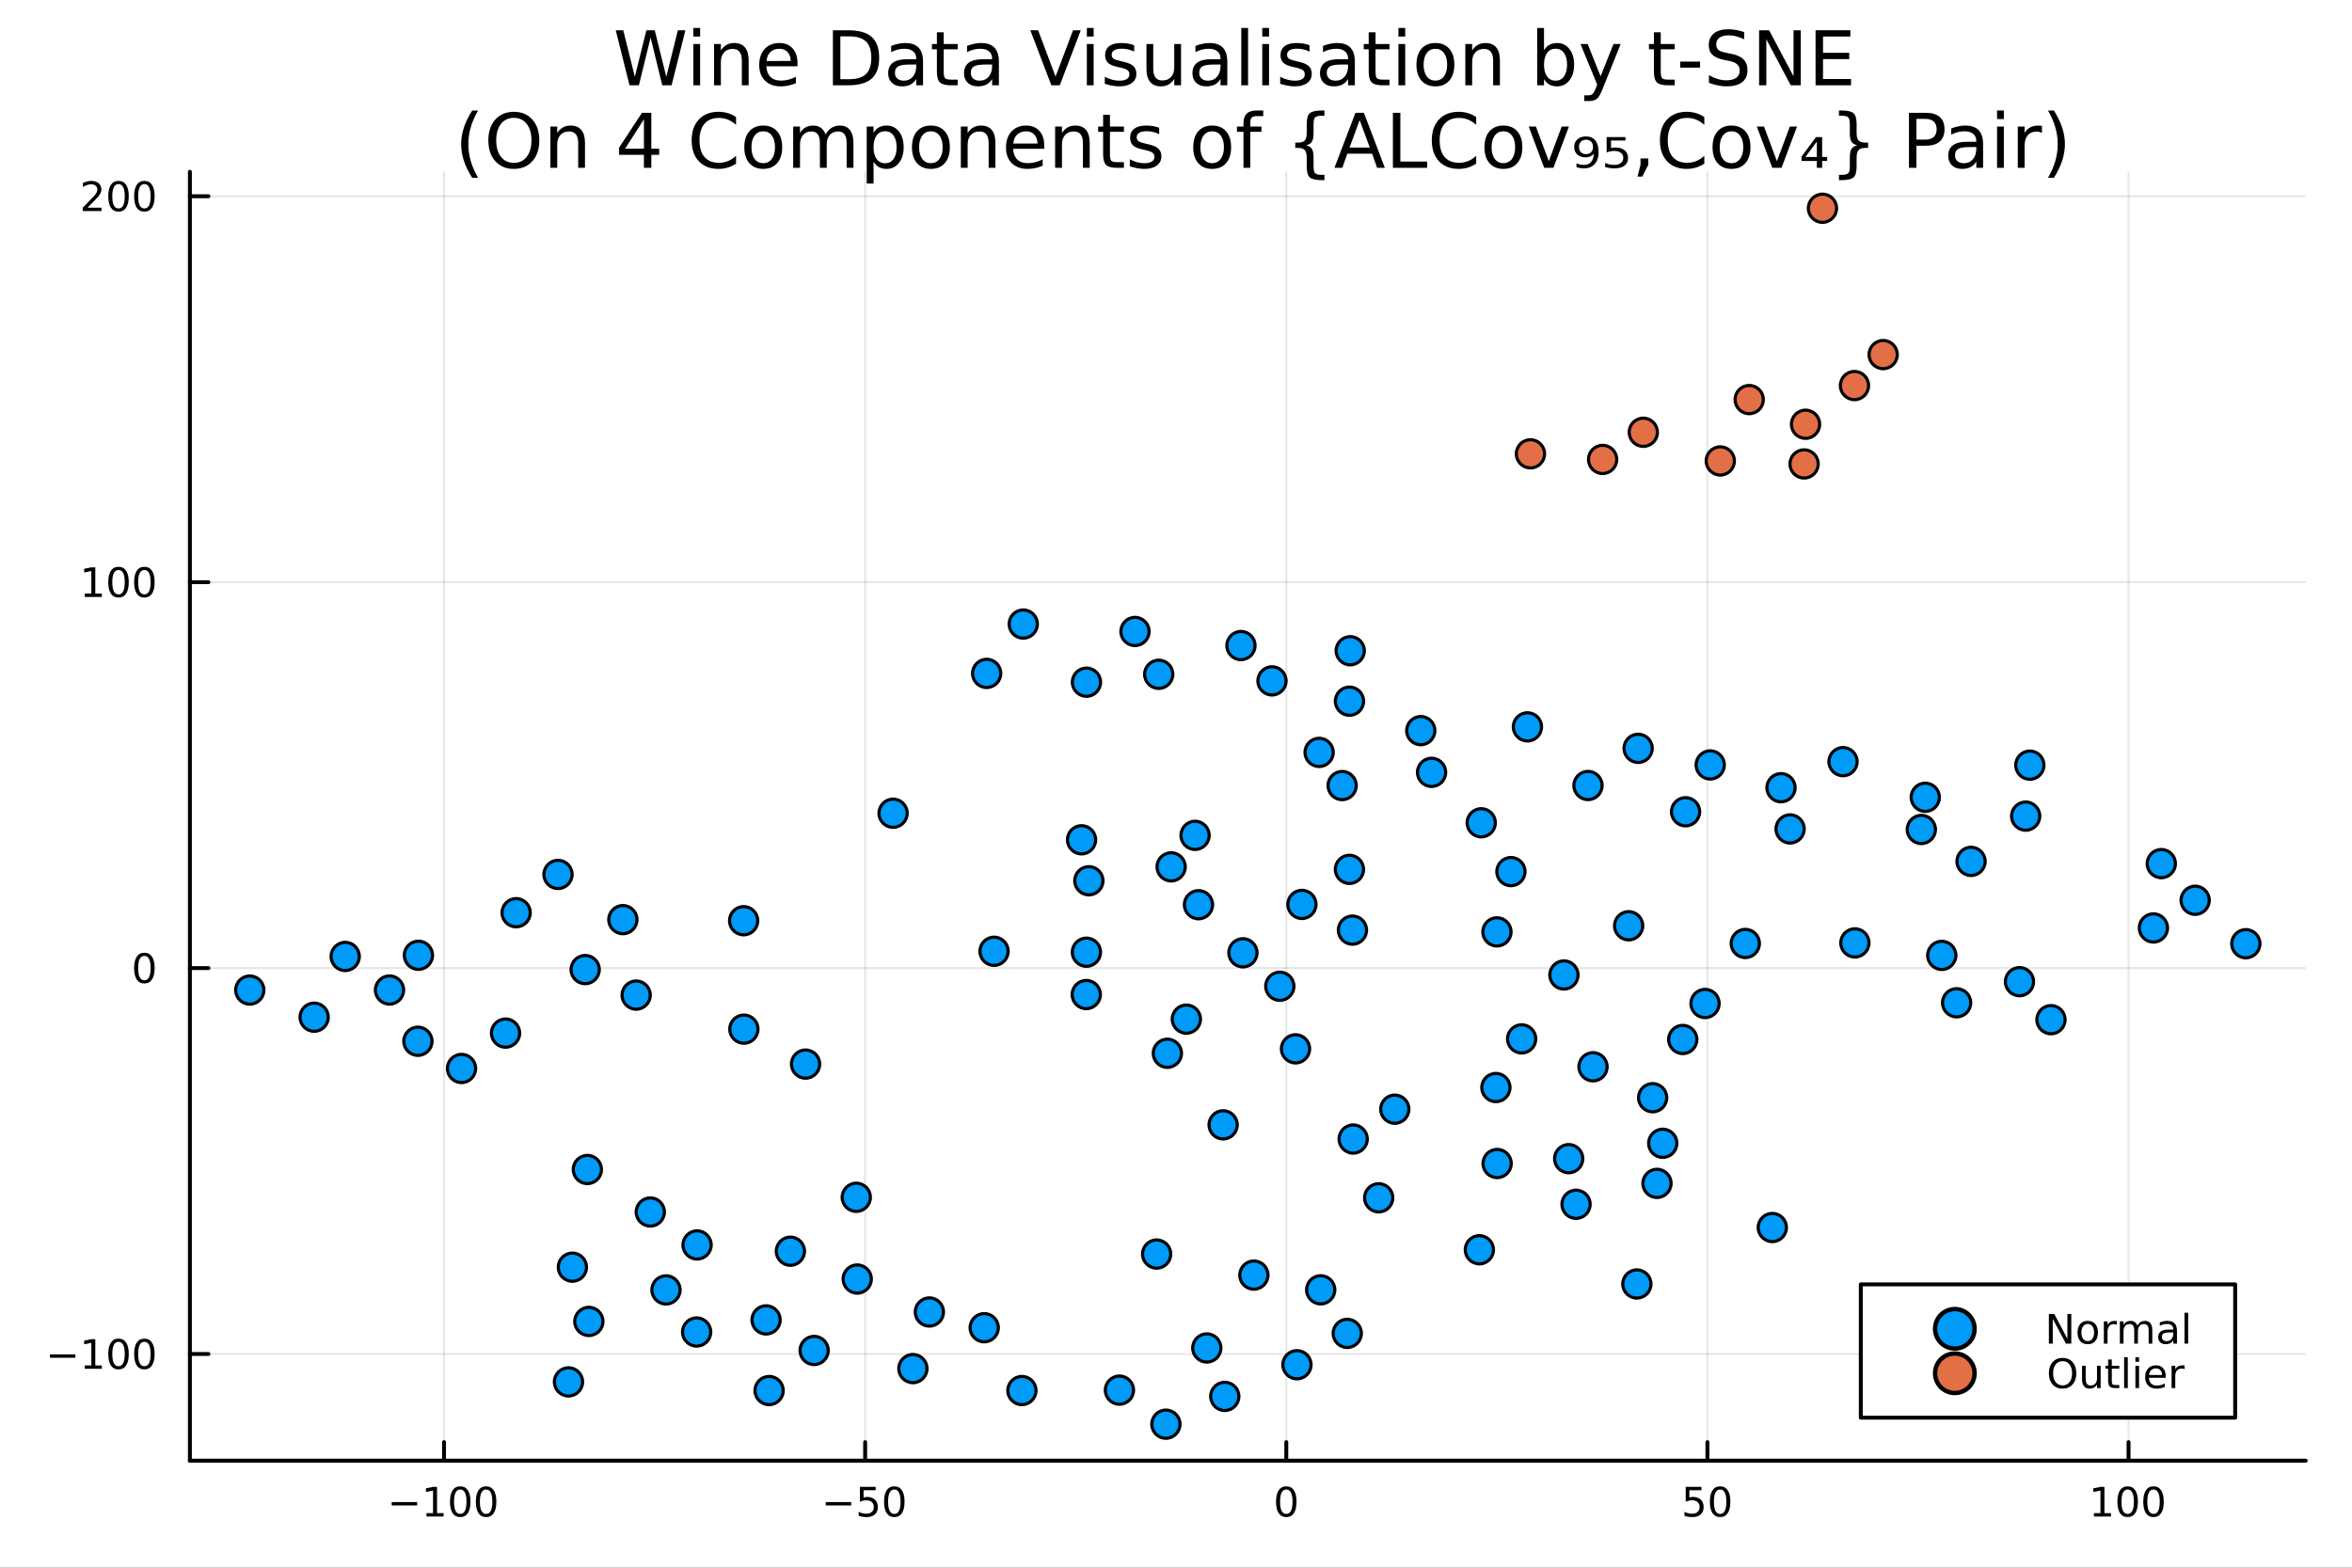 <?xml version="1.0" encoding="utf-8"?>
<svg xmlns="http://www.w3.org/2000/svg" xmlns:xlink="http://www.w3.org/1999/xlink" width="600" height="400" viewBox="0 0 2400 1600">
<rect x="0" y="0" width="2400" height="1600" fill="#333333" stroke="none"/>
<defs>
  <clipPath id="clip060">
    <rect x="0" y="0" width="2400" height="1600"/>
  </clipPath>
</defs>
<path clip-path="url(#clip060)" d="
M0 1600 L2400 1600 L2400 0 L0 0  Z
  " fill="#ffffff" fill-rule="evenodd" fill-opacity="1"/>
<defs>
  <clipPath id="clip061">
    <rect x="480" y="0" width="1681" height="1600"/>
  </clipPath>
</defs>
<path clip-path="url(#clip060)" d="
M193.774 1490.77 L2352.76 1490.77 L2352.76 175.312 L193.774 175.312  Z
  " fill="#ffffff" fill-rule="evenodd" fill-opacity="1"/>
<defs>
  <clipPath id="clip062">
    <rect x="193" y="175" width="2160" height="1316"/>
  </clipPath>
</defs>
<polyline clip-path="url(#clip062)" style="stroke:#000000; stroke-linecap:round; stroke-linejoin:round; stroke-width:2; stroke-opacity:0.1; fill:none" points="
  453.09,1490.77 453.09,175.312 
  "/>
<polyline clip-path="url(#clip062)" style="stroke:#000000; stroke-linecap:round; stroke-linejoin:round; stroke-width:2; stroke-opacity:0.1; fill:none" points="
  882.814,1490.77 882.814,175.312 
  "/>
<polyline clip-path="url(#clip062)" style="stroke:#000000; stroke-linecap:round; stroke-linejoin:round; stroke-width:2; stroke-opacity:0.1; fill:none" points="
  1312.54,1490.77 1312.54,175.312 
  "/>
<polyline clip-path="url(#clip062)" style="stroke:#000000; stroke-linecap:round; stroke-linejoin:round; stroke-width:2; stroke-opacity:0.1; fill:none" points="
  1742.26,1490.77 1742.26,175.312 
  "/>
<polyline clip-path="url(#clip062)" style="stroke:#000000; stroke-linecap:round; stroke-linejoin:round; stroke-width:2; stroke-opacity:0.1; fill:none" points="
  2171.99,1490.77 2171.99,175.312 
  "/>
<polyline clip-path="url(#clip060)" style="stroke:#000000; stroke-linecap:round; stroke-linejoin:round; stroke-width:4; stroke-opacity:1; fill:none" points="
  193.774,1490.77 2352.76,1490.77 
  "/>
<polyline clip-path="url(#clip060)" style="stroke:#000000; stroke-linecap:round; stroke-linejoin:round; stroke-width:4; stroke-opacity:1; fill:none" points="
  453.09,1490.77 453.09,1471.87 
  "/>
<polyline clip-path="url(#clip060)" style="stroke:#000000; stroke-linecap:round; stroke-linejoin:round; stroke-width:4; stroke-opacity:1; fill:none" points="
  882.814,1490.77 882.814,1471.87 
  "/>
<polyline clip-path="url(#clip060)" style="stroke:#000000; stroke-linecap:round; stroke-linejoin:round; stroke-width:4; stroke-opacity:1; fill:none" points="
  1312.54,1490.77 1312.54,1471.87 
  "/>
<polyline clip-path="url(#clip060)" style="stroke:#000000; stroke-linecap:round; stroke-linejoin:round; stroke-width:4; stroke-opacity:1; fill:none" points="
  1742.26,1490.77 1742.26,1471.87 
  "/>
<polyline clip-path="url(#clip060)" style="stroke:#000000; stroke-linecap:round; stroke-linejoin:round; stroke-width:4; stroke-opacity:1; fill:none" points="
  2171.99,1490.77 2171.99,1471.87 
  "/>
<path clip-path="url(#clip060)" d="M399.699 1533.04 L425.665 1533.04 L425.665 1536.49 L399.699 1536.49 L399.699 1533.04 Z" fill="#000000" fill-rule="evenodd" fill-opacity="1" /><path clip-path="url(#clip060)" d="M435.205 1544.32 L441.889 1544.32 L441.889 1521.25 L434.617 1522.71 L434.617 1518.99 L441.848 1517.53 L445.94 1517.53 L445.94 1544.32 L452.624 1544.32 L452.624 1547.77 L435.205 1547.77 L435.205 1544.32 Z" fill="#000000" fill-rule="evenodd" fill-opacity="1" /><path clip-path="url(#clip060)" d="M469.637 1520.22 Q466.478 1520.22 464.878 1523.34 Q463.298 1526.44 463.298 1532.68 Q463.298 1538.9 464.878 1542.02 Q466.478 1545.11 469.637 1545.11 Q472.817 1545.11 474.397 1542.02 Q475.997 1538.9 475.997 1532.68 Q475.997 1526.44 474.397 1523.34 Q472.817 1520.22 469.637 1520.22 M469.637 1516.98 Q474.721 1516.98 477.395 1521.01 Q480.089 1525.02 480.089 1532.68 Q480.089 1540.31 477.395 1544.34 Q474.721 1548.36 469.637 1548.36 Q464.554 1548.36 461.86 1544.34 Q459.186 1540.31 459.186 1532.68 Q459.186 1525.02 461.86 1521.01 Q464.554 1516.98 469.637 1516.98 Z" fill="#000000" fill-rule="evenodd" fill-opacity="1" /><path clip-path="url(#clip060)" d="M496.029 1520.22 Q492.869 1520.22 491.269 1523.34 Q489.689 1526.44 489.689 1532.68 Q489.689 1538.9 491.269 1542.02 Q492.869 1545.11 496.029 1545.11 Q499.209 1545.11 500.789 1542.02 Q502.389 1538.9 502.389 1532.68 Q502.389 1526.44 500.789 1523.34 Q499.209 1520.22 496.029 1520.22 M496.029 1516.98 Q501.113 1516.98 503.787 1521.01 Q506.48 1525.02 506.48 1532.68 Q506.48 1540.31 503.787 1544.34 Q501.113 1548.36 496.029 1548.36 Q490.945 1548.36 488.251 1544.34 Q485.578 1540.31 485.578 1532.68 Q485.578 1525.02 488.251 1521.01 Q490.945 1516.98 496.029 1516.98 Z" fill="#000000" fill-rule="evenodd" fill-opacity="1" /><path clip-path="url(#clip060)" d="M842.619 1533.04 L868.585 1533.04 L868.585 1536.49 L842.619 1536.49 L842.619 1533.04 Z" fill="#000000" fill-rule="evenodd" fill-opacity="1" /><path clip-path="url(#clip060)" d="M877.457 1517.53 L893.519 1517.53 L893.519 1520.97 L881.204 1520.97 L881.204 1528.38 Q882.095 1528.08 882.986 1527.94 Q883.877 1527.78 884.769 1527.78 Q889.832 1527.78 892.789 1530.55 Q895.747 1533.33 895.747 1538.07 Q895.747 1542.95 892.708 1545.66 Q889.67 1548.36 884.141 1548.36 Q882.237 1548.36 880.252 1548.03 Q878.287 1547.71 876.181 1547.06 L876.181 1542.95 Q878.004 1543.94 879.948 1544.43 Q881.893 1544.91 884.06 1544.91 Q887.564 1544.91 889.609 1543.07 Q891.655 1541.23 891.655 1538.07 Q891.655 1534.91 889.609 1533.06 Q887.564 1531.22 884.06 1531.22 Q882.419 1531.22 880.779 1531.58 Q879.158 1531.95 877.457 1532.72 L877.457 1517.53 Z" fill="#000000" fill-rule="evenodd" fill-opacity="1" /><path clip-path="url(#clip060)" d="M912.558 1520.22 Q909.398 1520.22 907.798 1523.34 Q906.218 1526.44 906.218 1532.68 Q906.218 1538.9 907.798 1542.02 Q909.398 1545.11 912.558 1545.11 Q915.738 1545.11 917.318 1542.02 Q918.918 1538.9 918.918 1532.68 Q918.918 1526.44 917.318 1523.34 Q915.738 1520.22 912.558 1520.22 M912.558 1516.98 Q917.642 1516.98 920.315 1521.01 Q923.009 1525.02 923.009 1532.68 Q923.009 1540.31 920.315 1544.34 Q917.642 1548.36 912.558 1548.36 Q907.474 1548.36 904.78 1544.34 Q902.107 1540.31 902.107 1532.68 Q902.107 1525.02 904.78 1521.01 Q907.474 1516.98 912.558 1516.98 Z" fill="#000000" fill-rule="evenodd" fill-opacity="1" /><path clip-path="url(#clip060)" d="M1312.54 1520.22 Q1309.38 1520.22 1307.78 1523.34 Q1306.2 1526.44 1306.2 1532.68 Q1306.2 1538.9 1307.78 1542.02 Q1309.38 1545.11 1312.54 1545.11 Q1315.72 1545.11 1317.3 1542.02 Q1318.9 1538.9 1318.9 1532.68 Q1318.9 1526.44 1317.3 1523.34 Q1315.72 1520.22 1312.54 1520.22 M1312.54 1516.98 Q1317.62 1516.98 1320.3 1521.01 Q1322.99 1525.02 1322.99 1532.68 Q1322.99 1540.31 1320.3 1544.34 Q1317.62 1548.36 1312.54 1548.36 Q1307.45 1548.36 1304.76 1544.34 Q1302.09 1540.31 1302.09 1532.68 Q1302.09 1525.02 1304.76 1521.01 Q1307.45 1516.98 1312.54 1516.98 Z" fill="#000000" fill-rule="evenodd" fill-opacity="1" /><path clip-path="url(#clip060)" d="M1720.12 1517.53 L1736.19 1517.53 L1736.19 1520.97 L1723.87 1520.97 L1723.87 1528.38 Q1724.76 1528.08 1725.65 1527.94 Q1726.55 1527.78 1727.44 1527.78 Q1732.5 1527.78 1735.46 1530.55 Q1738.41 1533.33 1738.41 1538.07 Q1738.41 1542.95 1735.38 1545.66 Q1732.34 1548.36 1726.81 1548.36 Q1724.91 1548.36 1722.92 1548.03 Q1720.96 1547.71 1718.85 1547.06 L1718.85 1542.95 Q1720.67 1543.94 1722.62 1544.43 Q1724.56 1544.91 1726.73 1544.91 Q1730.23 1544.91 1732.28 1543.07 Q1734.32 1541.23 1734.32 1538.07 Q1734.32 1534.91 1732.28 1533.06 Q1730.23 1531.22 1726.73 1531.22 Q1725.09 1531.22 1723.45 1531.58 Q1721.83 1531.95 1720.12 1532.72 L1720.12 1517.53 Z" fill="#000000" fill-rule="evenodd" fill-opacity="1" /><path clip-path="url(#clip060)" d="M1755.23 1520.22 Q1752.07 1520.22 1750.47 1523.34 Q1748.89 1526.44 1748.89 1532.68 Q1748.89 1538.9 1750.47 1542.02 Q1752.07 1545.11 1755.23 1545.11 Q1758.41 1545.11 1759.99 1542.02 Q1761.59 1538.9 1761.59 1532.68 Q1761.59 1526.44 1759.99 1523.34 Q1758.41 1520.22 1755.23 1520.22 M1755.23 1516.98 Q1760.31 1516.98 1762.98 1521.01 Q1765.68 1525.02 1765.68 1532.68 Q1765.68 1540.31 1762.98 1544.34 Q1760.31 1548.36 1755.23 1548.36 Q1750.14 1548.36 1747.45 1544.34 Q1744.77 1540.31 1744.77 1532.68 Q1744.77 1525.02 1747.45 1521.01 Q1750.14 1516.98 1755.23 1516.98 Z" fill="#000000" fill-rule="evenodd" fill-opacity="1" /><path clip-path="url(#clip060)" d="M2136.64 1544.32 L2143.33 1544.32 L2143.33 1521.25 L2136.06 1522.71 L2136.06 1518.99 L2143.29 1517.53 L2147.38 1517.53 L2147.38 1544.32 L2154.06 1544.32 L2154.06 1547.77 L2136.64 1547.77 L2136.64 1544.32 Z" fill="#000000" fill-rule="evenodd" fill-opacity="1" /><path clip-path="url(#clip060)" d="M2171.08 1520.22 Q2167.92 1520.22 2166.32 1523.34 Q2164.74 1526.44 2164.74 1532.68 Q2164.74 1538.9 2166.32 1542.02 Q2167.92 1545.11 2171.08 1545.11 Q2174.26 1545.11 2175.84 1542.02 Q2177.44 1538.9 2177.44 1532.68 Q2177.44 1526.44 2175.84 1523.34 Q2174.26 1520.22 2171.08 1520.22 M2171.08 1516.98 Q2176.16 1516.98 2178.83 1521.01 Q2181.53 1525.02 2181.53 1532.68 Q2181.53 1540.31 2178.83 1544.34 Q2176.16 1548.36 2171.08 1548.36 Q2165.99 1548.36 2163.3 1544.34 Q2160.62 1540.31 2160.62 1532.68 Q2160.62 1525.02 2163.3 1521.01 Q2165.99 1516.98 2171.08 1516.98 Z" fill="#000000" fill-rule="evenodd" fill-opacity="1" /><path clip-path="url(#clip060)" d="M2197.47 1520.22 Q2194.31 1520.22 2192.71 1523.34 Q2191.13 1526.44 2191.13 1532.68 Q2191.13 1538.9 2192.71 1542.02 Q2194.31 1545.11 2197.47 1545.11 Q2200.65 1545.11 2202.23 1542.02 Q2203.83 1538.9 2203.83 1532.68 Q2203.83 1526.44 2202.23 1523.34 Q2200.65 1520.22 2197.47 1520.22 M2197.47 1516.98 Q2202.55 1516.98 2205.23 1521.01 Q2207.92 1525.02 2207.92 1532.68 Q2207.92 1540.31 2205.23 1544.34 Q2202.55 1548.36 2197.47 1548.36 Q2192.38 1548.36 2189.69 1544.34 Q2187.02 1540.31 2187.02 1532.68 Q2187.02 1525.02 2189.69 1521.01 Q2192.38 1516.98 2197.47 1516.98 Z" fill="#000000" fill-rule="evenodd" fill-opacity="1" /><polyline clip-path="url(#clip062)" style="stroke:#000000; stroke-linecap:round; stroke-linejoin:round; stroke-width:2; stroke-opacity:0.1; fill:none" points="
  193.774,1381.9 2352.76,1381.9 
  "/>
<polyline clip-path="url(#clip062)" style="stroke:#000000; stroke-linecap:round; stroke-linejoin:round; stroke-width:2; stroke-opacity:0.1; fill:none" points="
  193.774,988.033 2352.76,988.033 
  "/>
<polyline clip-path="url(#clip062)" style="stroke:#000000; stroke-linecap:round; stroke-linejoin:round; stroke-width:2; stroke-opacity:0.1; fill:none" points="
  193.774,594.165 2352.76,594.165 
  "/>
<polyline clip-path="url(#clip062)" style="stroke:#000000; stroke-linecap:round; stroke-linejoin:round; stroke-width:2; stroke-opacity:0.1; fill:none" points="
  193.774,200.297 2352.76,200.297 
  "/>
<polyline clip-path="url(#clip060)" style="stroke:#000000; stroke-linecap:round; stroke-linejoin:round; stroke-width:4; stroke-opacity:1; fill:none" points="
  193.774,1490.77 193.774,175.312 
  "/>
<polyline clip-path="url(#clip060)" style="stroke:#000000; stroke-linecap:round; stroke-linejoin:round; stroke-width:4; stroke-opacity:1; fill:none" points="
  193.774,1381.9 212.672,1381.9 
  "/>
<polyline clip-path="url(#clip060)" style="stroke:#000000; stroke-linecap:round; stroke-linejoin:round; stroke-width:4; stroke-opacity:1; fill:none" points="
  193.774,988.033 212.672,988.033 
  "/>
<polyline clip-path="url(#clip060)" style="stroke:#000000; stroke-linecap:round; stroke-linejoin:round; stroke-width:4; stroke-opacity:1; fill:none" points="
  193.774,594.165 212.672,594.165 
  "/>
<polyline clip-path="url(#clip060)" style="stroke:#000000; stroke-linecap:round; stroke-linejoin:round; stroke-width:4; stroke-opacity:1; fill:none" points="
  193.774,200.297 212.672,200.297 
  "/>
<path clip-path="url(#clip060)" d="M50.992 1382.3 L76.958 1382.3 L76.958 1385.74 L50.992 1385.74 L50.992 1382.3 Z" fill="#000000" fill-rule="evenodd" fill-opacity="1" /><path clip-path="url(#clip060)" d="M86.498 1393.58 L93.182 1393.58 L93.182 1370.51 L85.911 1371.97 L85.911 1368.24 L93.142 1366.78 L97.233 1366.78 L97.233 1393.58 L103.917 1393.58 L103.917 1397.02 L86.498 1397.02 L86.498 1393.58 Z" fill="#000000" fill-rule="evenodd" fill-opacity="1" /><path clip-path="url(#clip060)" d="M120.931 1369.48 Q117.771 1369.48 116.171 1372.59 Q114.591 1375.69 114.591 1381.93 Q114.591 1388.15 116.171 1391.27 Q117.771 1394.37 120.931 1394.37 Q124.111 1394.37 125.691 1391.27 Q127.291 1388.15 127.291 1381.93 Q127.291 1375.69 125.691 1372.59 Q124.111 1369.48 120.931 1369.48 M120.931 1366.23 Q126.015 1366.23 128.688 1370.27 Q131.382 1374.28 131.382 1381.93 Q131.382 1389.57 128.688 1393.6 Q126.015 1397.61 120.931 1397.61 Q115.847 1397.61 113.153 1393.6 Q110.48 1389.57 110.48 1381.93 Q110.48 1374.28 113.153 1370.27 Q115.847 1366.23 120.931 1366.23 Z" fill="#000000" fill-rule="evenodd" fill-opacity="1" /><path clip-path="url(#clip060)" d="M147.323 1369.48 Q144.163 1369.48 142.563 1372.59 Q140.983 1375.69 140.983 1381.93 Q140.983 1388.15 142.563 1391.27 Q144.163 1394.37 147.323 1394.37 Q150.503 1394.37 152.082 1391.27 Q153.683 1388.15 153.683 1381.93 Q153.683 1375.69 152.082 1372.59 Q150.503 1369.48 147.323 1369.48 M147.323 1366.23 Q152.407 1366.23 155.08 1370.27 Q157.774 1374.28 157.774 1381.93 Q157.774 1389.57 155.08 1393.6 Q152.407 1397.61 147.323 1397.61 Q142.239 1397.61 139.545 1393.6 Q136.871 1389.57 136.871 1381.93 Q136.871 1374.28 139.545 1370.27 Q142.239 1366.23 147.323 1366.23 Z" fill="#000000" fill-rule="evenodd" fill-opacity="1" /><path clip-path="url(#clip060)" d="M147.323 975.607 Q144.163 975.607 142.563 978.726 Q140.983 981.825 140.983 988.064 Q140.983 994.282 142.563 997.401 Q144.163 1000.5 147.323 1000.5 Q150.503 1000.5 152.082 997.401 Q153.683 994.282 153.683 988.064 Q153.683 981.825 152.082 978.726 Q150.503 975.607 147.323 975.607 M147.323 972.366 Q152.407 972.366 155.08 976.397 Q157.774 980.407 157.774 988.064 Q157.774 995.7 155.08 999.73 Q152.407 1003.74 147.323 1003.74 Q142.239 1003.74 139.545 999.73 Q136.871 995.7 136.871 988.064 Q136.871 980.407 139.545 976.397 Q142.239 972.366 147.323 972.366 Z" fill="#000000" fill-rule="evenodd" fill-opacity="1" /><path clip-path="url(#clip060)" d="M86.498 605.842 L93.182 605.842 L93.182 582.772 L85.911 584.23 L85.911 580.503 L93.142 579.045 L97.233 579.045 L97.233 605.842 L103.917 605.842 L103.917 609.285 L86.498 609.285 L86.498 605.842 Z" fill="#000000" fill-rule="evenodd" fill-opacity="1" /><path clip-path="url(#clip060)" d="M120.931 581.739 Q117.771 581.739 116.171 584.858 Q114.591 587.957 114.591 594.195 Q114.591 600.414 116.171 603.533 Q117.771 606.632 120.931 606.632 Q124.111 606.632 125.691 603.533 Q127.291 600.414 127.291 594.195 Q127.291 587.957 125.691 584.858 Q124.111 581.739 120.931 581.739 M120.931 578.498 Q126.015 578.498 128.688 582.529 Q131.382 586.539 131.382 594.195 Q131.382 601.831 128.688 605.862 Q126.015 609.872 120.931 609.872 Q115.847 609.872 113.153 605.862 Q110.48 601.831 110.48 594.195 Q110.48 586.539 113.153 582.529 Q115.847 578.498 120.931 578.498 Z" fill="#000000" fill-rule="evenodd" fill-opacity="1" /><path clip-path="url(#clip060)" d="M147.323 581.739 Q144.163 581.739 142.563 584.858 Q140.983 587.957 140.983 594.195 Q140.983 600.414 142.563 603.533 Q144.163 606.632 147.323 606.632 Q150.503 606.632 152.082 603.533 Q153.683 600.414 153.683 594.195 Q153.683 587.957 152.082 584.858 Q150.503 581.739 147.323 581.739 M147.323 578.498 Q152.407 578.498 155.08 582.529 Q157.774 586.539 157.774 594.195 Q157.774 601.831 155.08 605.862 Q152.407 609.872 147.323 609.872 Q142.239 609.872 139.545 605.862 Q136.871 601.831 136.871 594.195 Q136.871 586.539 139.545 582.529 Q142.239 578.498 147.323 578.498 Z" fill="#000000" fill-rule="evenodd" fill-opacity="1" /><path clip-path="url(#clip060)" d="M89.314 211.973 L103.593 211.973 L103.593 215.417 L84.392 215.417 L84.392 211.973 Q86.721 209.563 90.731 205.512 Q94.762 201.441 95.795 200.266 Q97.76 198.059 98.529 196.54 Q99.319 195 99.319 193.522 Q99.319 191.111 97.618 189.592 Q95.937 188.073 93.223 188.073 Q91.299 188.073 89.152 188.742 Q87.025 189.41 84.594 190.767 L84.594 186.635 Q87.065 185.643 89.212 185.136 Q91.359 184.63 93.142 184.63 Q97.841 184.63 100.636 186.979 Q103.431 189.329 103.431 193.258 Q103.431 195.122 102.722 196.803 Q102.034 198.464 100.19 200.732 Q99.684 201.32 96.97 204.135 Q94.256 206.93 89.314 211.973 Z" fill="#000000" fill-rule="evenodd" fill-opacity="1" /><path clip-path="url(#clip060)" d="M120.931 187.871 Q117.771 187.871 116.171 190.99 Q114.591 194.089 114.591 200.327 Q114.591 206.545 116.171 209.664 Q117.771 212.763 120.931 212.763 Q124.111 212.763 125.691 209.664 Q127.291 206.545 127.291 200.327 Q127.291 194.089 125.691 190.99 Q124.111 187.871 120.931 187.871 M120.931 184.63 Q126.015 184.63 128.688 188.661 Q131.382 192.671 131.382 200.327 Q131.382 207.963 128.688 211.994 Q126.015 216.004 120.931 216.004 Q115.847 216.004 113.153 211.994 Q110.48 207.963 110.48 200.327 Q110.48 192.671 113.153 188.661 Q115.847 184.63 120.931 184.63 Z" fill="#000000" fill-rule="evenodd" fill-opacity="1" /><path clip-path="url(#clip060)" d="M147.323 187.871 Q144.163 187.871 142.563 190.99 Q140.983 194.089 140.983 200.327 Q140.983 206.545 142.563 209.664 Q144.163 212.763 147.323 212.763 Q150.503 212.763 152.082 209.664 Q153.683 206.545 153.683 200.327 Q153.683 194.089 152.082 190.99 Q150.503 187.871 147.323 187.871 M147.323 184.63 Q152.407 184.63 155.08 188.661 Q157.774 192.671 157.774 200.327 Q157.774 207.963 155.08 211.994 Q152.407 216.004 147.323 216.004 Q142.239 216.004 139.545 211.994 Q136.871 207.963 136.871 200.327 Q136.871 192.671 139.545 188.661 Q142.239 184.63 147.323 184.63 Z" fill="#000000" fill-rule="evenodd" fill-opacity="1" /><path clip-path="url(#clip060)" d="M628.309 30.888 L635.982 30.888 L647.794 78.359 L659.567 30.888 L668.106 30.888 L679.917 78.359 L691.691 30.888 L699.402 30.888 L685.296 87.048 L675.742 87.048 L663.893 38.298 L651.931 87.048 L642.377 87.048 L628.309 30.888 Z" fill="#000000" fill-rule="evenodd" fill-opacity="1" /><path clip-path="url(#clip060)" d="M707.49 44.919 L714.411 44.919 L714.411 87.048 L707.49 87.048 L707.49 44.919 M707.49 28.518 L714.411 28.518 L714.411 37.283 L707.49 37.283 L707.49 28.518 Z" fill="#000000" fill-rule="evenodd" fill-opacity="1" /><path clip-path="url(#clip060)" d="M763.913 61.62 L763.913 87.048 L756.992 87.048 L756.992 61.846 Q756.992 55.865 754.659 52.893 Q752.327 49.922 747.663 49.922 Q742.058 49.922 738.823 53.495 Q735.588 57.068 735.588 63.237 L735.588 87.048 L728.63 87.048 L728.63 44.919 L735.588 44.919 L735.588 51.464 Q738.071 47.664 741.419 45.784 Q744.804 43.903 749.205 43.903 Q756.465 43.903 760.189 48.417 Q763.913 52.893 763.913 61.62 Z" fill="#000000" fill-rule="evenodd" fill-opacity="1" /><path clip-path="url(#clip060)" d="M813.754 64.253 L813.754 67.638 L781.931 67.638 Q782.382 74.785 786.219 78.547 Q790.093 82.271 796.977 82.271 Q800.964 82.271 804.688 81.293 Q808.45 80.315 812.136 78.359 L812.136 84.904 Q808.412 86.484 804.5 87.311 Q800.588 88.139 796.563 88.139 Q786.482 88.139 780.577 82.271 Q774.709 76.403 774.709 66.397 Q774.709 56.053 780.276 49.997 Q785.88 43.903 795.36 43.903 Q803.861 43.903 808.788 49.395 Q813.754 54.849 813.754 64.253 M806.832 62.222 Q806.757 56.542 803.635 53.156 Q800.55 49.771 795.435 49.771 Q789.642 49.771 786.144 53.044 Q782.683 56.316 782.156 62.259 L806.832 62.222 Z" fill="#000000" fill-rule="evenodd" fill-opacity="1" /><path clip-path="url(#clip060)" d="M857.5 37.132 L857.5 80.804 L866.679 80.804 Q878.302 80.804 883.681 75.538 Q889.097 70.272 889.097 58.912 Q889.097 47.627 883.681 42.398 Q878.302 37.132 866.679 37.132 L857.5 37.132 M849.902 30.888 L865.512 30.888 Q881.838 30.888 889.474 37.696 Q897.11 44.467 897.11 58.912 Q897.11 73.431 889.436 80.24 Q881.762 87.048 865.512 87.048 L849.902 87.048 L849.902 30.888 Z" fill="#000000" fill-rule="evenodd" fill-opacity="1" /><path clip-path="url(#clip060)" d="M928.067 65.871 Q919.679 65.871 916.444 67.789 Q913.209 69.707 913.209 74.334 Q913.209 78.02 915.616 80.202 Q918.061 82.346 922.237 82.346 Q927.992 82.346 931.453 78.284 Q934.951 74.183 934.951 67.413 L934.951 65.871 L928.067 65.871 M941.872 63.012 L941.872 87.048 L934.951 87.048 L934.951 80.653 Q932.581 84.49 929.045 86.333 Q925.509 88.139 920.394 88.139 Q913.924 88.139 910.087 84.528 Q906.288 80.879 906.288 74.785 Q906.288 67.676 911.027 64.065 Q915.804 60.454 925.246 60.454 L934.951 60.454 L934.951 59.777 Q934.951 55 931.791 52.404 Q928.669 49.771 922.989 49.771 Q919.378 49.771 915.955 50.636 Q912.532 51.501 909.372 53.232 L909.372 46.837 Q913.171 45.37 916.745 44.655 Q920.318 43.903 923.704 43.903 Q932.844 43.903 937.358 48.642 Q941.872 53.382 941.872 63.012 Z" fill="#000000" fill-rule="evenodd" fill-opacity="1" /><path clip-path="url(#clip060)" d="M962.974 32.957 L962.974 44.919 L977.231 44.919 L977.231 50.298 L962.974 50.298 L962.974 73.168 Q962.974 78.321 964.366 79.788 Q965.796 81.255 970.121 81.255 L977.231 81.255 L977.231 87.048 L970.121 87.048 Q962.109 87.048 959.062 84.076 Q956.015 81.067 956.015 73.168 L956.015 50.298 L950.937 50.298 L950.937 44.919 L956.015 44.919 L956.015 32.957 L962.974 32.957 Z" fill="#000000" fill-rule="evenodd" fill-opacity="1" /><path clip-path="url(#clip060)" d="M1005.48 65.871 Q997.092 65.871 993.857 67.789 Q990.622 69.707 990.622 74.334 Q990.622 78.02 993.029 80.202 Q995.474 82.346 999.65 82.346 Q1005.4 82.346 1008.87 78.284 Q1012.36 74.183 1012.36 67.413 L1012.36 65.871 L1005.48 65.871 M1019.28 63.012 L1019.28 87.048 L1012.36 87.048 L1012.36 80.653 Q1009.99 84.49 1006.46 86.333 Q1002.92 88.139 997.806 88.139 Q991.336 88.139 987.5 84.528 Q983.701 80.879 983.701 74.785 Q983.701 67.676 988.44 64.065 Q993.217 60.454 1002.66 60.454 L1012.36 60.454 L1012.36 59.777 Q1012.36 55 1009.2 52.404 Q1006.08 49.771 1000.4 49.771 Q996.791 49.771 993.368 50.636 Q989.945 51.501 986.785 53.232 L986.785 46.837 Q990.584 45.37 994.158 44.655 Q997.731 43.903 1001.12 43.903 Q1010.26 43.903 1014.77 48.642 Q1019.28 53.382 1019.28 63.012 Z" fill="#000000" fill-rule="evenodd" fill-opacity="1" /><path clip-path="url(#clip060)" d="M1072.81 87.048 L1051.37 30.888 L1059.31 30.888 L1077.1 78.171 L1094.93 30.888 L1102.83 30.888 L1081.43 87.048 L1072.81 87.048 Z" fill="#000000" fill-rule="evenodd" fill-opacity="1" /><path clip-path="url(#clip060)" d="M1109.04 44.919 L1115.96 44.919 L1115.96 87.048 L1109.04 87.048 L1109.04 44.919 M1109.04 28.518 L1115.96 28.518 L1115.96 37.283 L1109.04 37.283 L1109.04 28.518 Z" fill="#000000" fill-rule="evenodd" fill-opacity="1" /><path clip-path="url(#clip060)" d="M1157.3 46.16 L1157.3 52.705 Q1154.36 51.2 1151.2 50.448 Q1148.04 49.696 1144.66 49.696 Q1139.5 49.696 1136.91 51.276 Q1134.35 52.855 1134.35 56.015 Q1134.35 58.423 1136.19 59.814 Q1138.04 61.169 1143.6 62.41 L1145.97 62.936 Q1153.35 64.516 1156.43 67.413 Q1159.55 70.272 1159.55 75.425 Q1159.55 81.293 1154.89 84.716 Q1150.26 88.139 1142.14 88.139 Q1138.75 88.139 1135.07 87.462 Q1131.42 86.822 1127.35 85.506 L1127.35 78.359 Q1131.19 80.352 1134.91 81.368 Q1138.64 82.346 1142.29 82.346 Q1147.18 82.346 1149.81 80.691 Q1152.44 78.998 1152.44 75.951 Q1152.44 73.13 1150.53 71.626 Q1148.64 70.121 1142.21 68.729 L1139.81 68.165 Q1133.37 66.811 1130.51 64.027 Q1127.66 61.206 1127.66 56.316 Q1127.66 50.373 1131.87 47.138 Q1136.08 43.903 1143.83 43.903 Q1147.67 43.903 1151.05 44.467 Q1154.44 45.031 1157.3 46.16 Z" fill="#000000" fill-rule="evenodd" fill-opacity="1" /><path clip-path="url(#clip060)" d="M1169.86 70.422 L1169.86 44.919 L1176.78 44.919 L1176.78 70.159 Q1176.78 76.139 1179.11 79.149 Q1181.45 82.12 1186.11 82.12 Q1191.71 82.12 1194.95 78.547 Q1198.22 74.973 1198.22 68.805 L1198.22 44.919 L1205.14 44.919 L1205.14 87.048 L1198.22 87.048 L1198.22 80.578 Q1195.7 84.415 1192.35 86.296 Q1189.04 88.139 1184.64 88.139 Q1177.38 88.139 1173.62 83.625 Q1169.86 79.111 1169.86 70.422 M1187.28 43.903 L1187.28 43.903 Z" fill="#000000" fill-rule="evenodd" fill-opacity="1" /><path clip-path="url(#clip060)" d="M1238.55 65.871 Q1230.16 65.871 1226.92 67.789 Q1223.69 69.707 1223.69 74.334 Q1223.69 78.02 1226.1 80.202 Q1228.54 82.346 1232.72 82.346 Q1238.47 82.346 1241.93 78.284 Q1245.43 74.183 1245.43 67.413 L1245.43 65.871 L1238.55 65.871 M1252.35 63.012 L1252.35 87.048 L1245.43 87.048 L1245.43 80.653 Q1243.06 84.49 1239.52 86.333 Q1235.99 88.139 1230.87 88.139 Q1224.4 88.139 1220.57 84.528 Q1216.77 80.879 1216.77 74.785 Q1216.77 67.676 1221.51 64.065 Q1226.28 60.454 1235.72 60.454 L1245.43 60.454 L1245.43 59.777 Q1245.43 55 1242.27 52.404 Q1239.15 49.771 1233.47 49.771 Q1229.86 49.771 1226.43 50.636 Q1223.01 51.501 1219.85 53.232 L1219.85 46.837 Q1223.65 45.37 1227.22 44.655 Q1230.8 43.903 1234.18 43.903 Q1243.32 43.903 1247.84 48.642 Q1252.35 53.382 1252.35 63.012 Z" fill="#000000" fill-rule="evenodd" fill-opacity="1" /><path clip-path="url(#clip060)" d="M1266.61 28.518 L1273.53 28.518 L1273.53 87.048 L1266.61 87.048 L1266.61 28.518 Z" fill="#000000" fill-rule="evenodd" fill-opacity="1" /><path clip-path="url(#clip060)" d="M1288.01 44.919 L1294.93 44.919 L1294.93 87.048 L1288.01 87.048 L1288.01 44.919 M1288.01 28.518 L1294.93 28.518 L1294.93 37.283 L1288.01 37.283 L1288.01 28.518 Z" fill="#000000" fill-rule="evenodd" fill-opacity="1" /><path clip-path="url(#clip060)" d="M1336.27 46.16 L1336.27 52.705 Q1333.34 51.2 1330.18 50.448 Q1327.02 49.696 1323.63 49.696 Q1318.48 49.696 1315.88 51.276 Q1313.33 52.855 1313.33 56.015 Q1313.33 58.423 1315.17 59.814 Q1317.01 61.169 1322.58 62.41 L1324.95 62.936 Q1332.32 64.516 1335.41 67.413 Q1338.53 70.272 1338.53 75.425 Q1338.53 81.293 1333.86 84.716 Q1329.24 88.139 1321.11 88.139 Q1317.73 88.139 1314.04 87.462 Q1310.39 86.822 1306.33 85.506 L1306.33 78.359 Q1310.17 80.352 1313.89 81.368 Q1317.61 82.346 1321.26 82.346 Q1326.15 82.346 1328.79 80.691 Q1331.42 78.998 1331.42 75.951 Q1331.42 73.13 1329.5 71.626 Q1327.62 70.121 1321.19 68.729 L1318.78 68.165 Q1312.35 66.811 1309.49 64.027 Q1306.63 61.206 1306.63 56.316 Q1306.63 50.373 1310.84 47.138 Q1315.06 43.903 1322.8 43.903 Q1326.64 43.903 1330.03 44.467 Q1333.41 45.031 1336.27 46.16 Z" fill="#000000" fill-rule="evenodd" fill-opacity="1" /><path clip-path="url(#clip060)" d="M1368.7 65.871 Q1360.31 65.871 1357.07 67.789 Q1353.84 69.707 1353.84 74.334 Q1353.84 78.02 1356.24 80.202 Q1358.69 82.346 1362.87 82.346 Q1368.62 82.346 1372.08 78.284 Q1375.58 74.183 1375.58 67.413 L1375.58 65.871 L1368.7 65.871 M1382.5 63.012 L1382.5 87.048 L1375.58 87.048 L1375.58 80.653 Q1373.21 84.49 1369.67 86.333 Q1366.14 88.139 1361.02 88.139 Q1354.55 88.139 1350.72 84.528 Q1346.92 80.879 1346.92 74.785 Q1346.92 67.676 1351.66 64.065 Q1356.43 60.454 1365.87 60.454 L1375.58 60.454 L1375.58 59.777 Q1375.58 55 1372.42 52.404 Q1369.3 49.771 1363.62 49.771 Q1360.01 49.771 1356.58 50.636 Q1353.16 51.501 1350 53.232 L1350 46.837 Q1353.8 45.37 1357.37 44.655 Q1360.95 43.903 1364.33 43.903 Q1373.47 43.903 1377.99 48.642 Q1382.5 53.382 1382.5 63.012 Z" fill="#000000" fill-rule="evenodd" fill-opacity="1" /><path clip-path="url(#clip060)" d="M1403.6 32.957 L1403.6 44.919 L1417.86 44.919 L1417.86 50.298 L1403.6 50.298 L1403.6 73.168 Q1403.6 78.321 1404.99 79.788 Q1406.42 81.255 1410.75 81.255 L1417.86 81.255 L1417.86 87.048 L1410.75 87.048 Q1402.74 87.048 1399.69 84.076 Q1396.64 81.067 1396.64 73.168 L1396.64 50.298 L1391.57 50.298 L1391.57 44.919 L1396.64 44.919 L1396.64 32.957 L1403.6 32.957 Z" fill="#000000" fill-rule="evenodd" fill-opacity="1" /><path clip-path="url(#clip060)" d="M1426.96 44.919 L1433.88 44.919 L1433.88 87.048 L1426.96 87.048 L1426.96 44.919 M1426.96 28.518 L1433.88 28.518 L1433.88 37.283 L1426.96 37.283 L1426.96 28.518 Z" fill="#000000" fill-rule="evenodd" fill-opacity="1" /><path clip-path="url(#clip060)" d="M1464.69 49.771 Q1459.12 49.771 1455.89 54.134 Q1452.65 58.46 1452.65 66.021 Q1452.65 73.582 1455.85 77.945 Q1459.09 82.271 1464.69 82.271 Q1470.22 82.271 1473.45 77.907 Q1476.69 73.544 1476.69 66.021 Q1476.69 58.535 1473.45 54.172 Q1470.22 49.771 1464.69 49.771 M1464.69 43.903 Q1473.72 43.903 1478.87 49.771 Q1484.02 55.639 1484.02 66.021 Q1484.02 76.365 1478.87 82.271 Q1473.72 88.139 1464.69 88.139 Q1455.63 88.139 1450.47 82.271 Q1445.36 76.365 1445.36 66.021 Q1445.36 55.639 1450.47 49.771 Q1455.63 43.903 1464.69 43.903 Z" fill="#000000" fill-rule="evenodd" fill-opacity="1" /><path clip-path="url(#clip060)" d="M1530.52 61.62 L1530.52 87.048 L1523.6 87.048 L1523.6 61.846 Q1523.6 55.865 1521.26 52.893 Q1518.93 49.922 1514.27 49.922 Q1508.66 49.922 1505.43 53.495 Q1502.19 57.068 1502.19 63.237 L1502.19 87.048 L1495.23 87.048 L1495.23 44.919 L1502.19 44.919 L1502.19 51.464 Q1504.68 47.664 1508.02 45.784 Q1511.41 43.903 1515.81 43.903 Q1523.07 43.903 1526.79 48.417 Q1530.52 52.893 1530.52 61.62 Z" fill="#000000" fill-rule="evenodd" fill-opacity="1" /><path clip-path="url(#clip060)" d="M1599.05 66.021 Q1599.05 58.385 1595.89 54.059 Q1592.77 49.696 1587.28 49.696 Q1581.79 49.696 1578.63 54.059 Q1575.51 58.385 1575.51 66.021 Q1575.51 73.657 1578.63 78.02 Q1581.79 82.346 1587.28 82.346 Q1592.77 82.346 1595.89 78.02 Q1599.05 73.657 1599.05 66.021 M1575.51 51.313 Q1577.69 47.552 1581 45.746 Q1584.35 43.903 1588.97 43.903 Q1596.65 43.903 1601.42 49.997 Q1606.24 56.09 1606.24 66.021 Q1606.24 75.951 1601.42 82.045 Q1596.65 88.139 1588.97 88.139 Q1584.35 88.139 1581 86.333 Q1577.69 84.49 1575.51 80.729 L1575.51 87.048 L1568.55 87.048 L1568.55 28.518 L1575.51 28.518 L1575.51 51.313 Z" fill="#000000" fill-rule="evenodd" fill-opacity="1" /><path clip-path="url(#clip060)" d="M1635.24 90.96 Q1632.31 98.483 1629.52 100.778 Q1626.74 103.072 1622.07 103.072 L1616.54 103.072 L1616.54 97.279 L1620.61 97.279 Q1623.47 97.279 1625.05 95.925 Q1626.63 94.571 1628.54 89.531 L1629.79 86.371 L1612.75 44.919 L1620.08 44.919 L1633.25 77.87 L1646.41 44.919 L1653.75 44.919 L1635.24 90.96 Z" fill="#000000" fill-rule="evenodd" fill-opacity="1" /><path clip-path="url(#clip060)" d="M1694.63 32.957 L1694.63 44.919 L1708.89 44.919 L1708.89 50.298 L1694.63 50.298 L1694.63 73.168 Q1694.63 78.321 1696.03 79.788 Q1697.46 81.255 1701.78 81.255 L1708.89 81.255 L1708.89 87.048 L1701.78 87.048 Q1693.77 87.048 1690.72 84.076 Q1687.68 81.067 1687.68 73.168 L1687.68 50.298 L1682.6 50.298 L1682.6 44.919 L1687.68 44.919 L1687.68 32.957 L1694.63 32.957 Z" fill="#000000" fill-rule="evenodd" fill-opacity="1" /><path clip-path="url(#clip060)" d="M1714.5 62.861 L1734.77 62.861 L1734.77 69.03 L1714.5 69.03 L1714.5 62.861 Z" fill="#000000" fill-rule="evenodd" fill-opacity="1" /><path clip-path="url(#clip060)" d="M1779.76 32.731 L1779.76 40.141 Q1775.43 38.073 1771.6 37.057 Q1767.76 36.041 1764.19 36.041 Q1757.98 36.041 1754.59 38.449 Q1751.25 40.856 1751.25 45.295 Q1751.25 49.019 1753.46 50.937 Q1755.72 52.818 1761.97 53.984 L1766.56 54.924 Q1775.06 56.542 1779.08 60.642 Q1783.14 64.704 1783.14 71.55 Q1783.14 79.713 1777.65 83.926 Q1772.2 88.139 1761.63 88.139 Q1757.64 88.139 1753.13 87.236 Q1748.65 86.333 1743.84 84.565 L1743.84 76.741 Q1748.46 79.337 1752.9 80.653 Q1757.34 81.97 1761.63 81.97 Q1768.13 81.97 1771.67 79.412 Q1775.21 76.854 1775.21 72.115 Q1775.21 67.977 1772.65 65.645 Q1770.13 63.313 1764.34 62.147 L1759.71 61.244 Q1751.21 59.551 1747.41 55.94 Q1743.61 52.329 1743.61 45.897 Q1743.61 38.449 1748.84 34.161 Q1754.1 29.872 1763.32 29.872 Q1767.27 29.872 1771.37 30.587 Q1775.47 31.302 1779.76 32.731 Z" fill="#000000" fill-rule="evenodd" fill-opacity="1" /><path clip-path="url(#clip060)" d="M1794.99 30.888 L1805.22 30.888 L1830.13 77.87 L1830.13 30.888 L1837.5 30.888 L1837.5 87.048 L1827.27 87.048 L1802.37 40.066 L1802.37 87.048 L1794.99 87.048 L1794.99 30.888 Z" fill="#000000" fill-rule="evenodd" fill-opacity="1" /><path clip-path="url(#clip060)" d="M1852.62 30.888 L1888.13 30.888 L1888.13 37.283 L1860.22 37.283 L1860.22 53.909 L1886.96 53.909 L1886.96 60.303 L1860.22 60.303 L1860.22 80.653 L1888.81 80.653 L1888.81 87.048 L1852.62 87.048 L1852.62 30.888 Z" fill="#000000" fill-rule="evenodd" fill-opacity="1" /><path clip-path="url(#clip060)" d="M487.834 112.833 Q482.793 121.485 480.348 129.949 Q477.903 138.412 477.903 147.101 Q477.903 155.79 480.348 164.329 Q482.831 172.83 487.834 181.444 L481.815 181.444 Q476.173 172.605 473.352 164.066 Q470.568 155.527 470.568 147.101 Q470.568 138.713 473.352 130.212 Q476.135 121.711 481.815 112.833 L487.834 112.833 Z" fill="#000000" fill-rule="evenodd" fill-opacity="1" /><path clip-path="url(#clip060)" d="M524.358 120.281 Q516.083 120.281 511.193 126.45 Q506.341 132.619 506.341 143.264 Q506.341 153.872 511.193 160.041 Q516.083 166.21 524.358 166.21 Q532.634 166.21 537.449 160.041 Q542.301 153.872 542.301 143.264 Q542.301 132.619 537.449 126.45 Q532.634 120.281 524.358 120.281 M524.358 114.112 Q536.17 114.112 543.241 122.049 Q550.313 129.949 550.313 143.264 Q550.313 156.543 543.241 164.48 Q536.17 172.379 524.358 172.379 Q512.509 172.379 505.4 164.48 Q498.328 156.58 498.328 143.264 Q498.328 129.949 505.4 122.049 Q512.509 114.112 524.358 114.112 Z" fill="#000000" fill-rule="evenodd" fill-opacity="1" /><path clip-path="url(#clip060)" d="M596.919 145.86 L596.919 171.288 L589.997 171.288 L589.997 146.086 Q589.997 140.105 587.665 137.133 Q585.333 134.161 580.669 134.161 Q575.064 134.161 571.829 137.735 Q568.594 141.308 568.594 147.477 L568.594 171.288 L561.635 171.288 L561.635 129.159 L568.594 129.159 L568.594 135.704 Q571.077 131.905 574.425 130.024 Q577.81 128.143 582.211 128.143 Q589.471 128.143 593.195 132.657 Q596.919 137.133 596.919 145.86 Z" fill="#000000" fill-rule="evenodd" fill-opacity="1" /><path clip-path="url(#clip060)" d="M657.066 121.748 L637.882 151.728 L657.066 151.728 L657.066 121.748 M655.072 115.128 L664.627 115.128 L664.627 151.728 L672.639 151.728 L672.639 158.047 L664.627 158.047 L664.627 171.288 L657.066 171.288 L657.066 158.047 L631.713 158.047 L631.713 150.712 L655.072 115.128 Z" fill="#000000" fill-rule="evenodd" fill-opacity="1" /><path clip-path="url(#clip060)" d="M751.067 119.454 L751.067 127.466 Q747.23 123.892 742.867 122.124 Q738.541 120.357 733.651 120.357 Q724.022 120.357 718.906 126.262 Q713.79 132.13 713.79 143.264 Q713.79 154.361 718.906 160.267 Q724.022 166.135 733.651 166.135 Q738.541 166.135 742.867 164.367 Q747.23 162.599 751.067 159.025 L751.067 166.962 Q747.08 169.671 742.604 171.025 Q738.165 172.379 733.2 172.379 Q720.448 172.379 713.113 164.592 Q705.778 156.768 705.778 143.264 Q705.778 129.723 713.113 121.936 Q720.448 114.112 733.2 114.112 Q738.24 114.112 742.679 115.467 Q747.155 116.783 751.067 119.454 Z" fill="#000000" fill-rule="evenodd" fill-opacity="1" /><path clip-path="url(#clip060)" d="M778.827 134.011 Q773.26 134.011 770.025 138.374 Q766.791 142.7 766.791 150.261 Q766.791 157.822 769.988 162.185 Q773.223 166.511 778.827 166.511 Q784.357 166.511 787.592 162.147 Q790.827 157.784 790.827 150.261 Q790.827 142.775 787.592 138.412 Q784.357 134.011 778.827 134.011 M778.827 128.143 Q787.855 128.143 793.009 134.011 Q798.162 139.879 798.162 150.261 Q798.162 160.605 793.009 166.511 Q787.855 172.379 778.827 172.379 Q769.762 172.379 764.609 166.511 Q759.493 160.605 759.493 150.261 Q759.493 139.879 764.609 134.011 Q769.762 128.143 778.827 128.143 Z" fill="#000000" fill-rule="evenodd" fill-opacity="1" /><path clip-path="url(#clip060)" d="M842.435 137.246 Q845.031 132.582 848.642 130.362 Q852.253 128.143 857.143 128.143 Q863.726 128.143 867.299 132.77 Q870.873 137.359 870.873 145.86 L870.873 171.288 L863.914 171.288 L863.914 146.086 Q863.914 140.029 861.77 137.095 Q859.626 134.161 855.225 134.161 Q849.846 134.161 846.724 137.735 Q843.601 141.308 843.601 147.477 L843.601 171.288 L836.643 171.288 L836.643 146.086 Q836.643 139.992 834.498 137.095 Q832.354 134.161 827.878 134.161 Q822.574 134.161 819.452 137.773 Q816.33 141.346 816.33 147.477 L816.33 171.288 L809.371 171.288 L809.371 129.159 L816.33 129.159 L816.33 135.704 Q818.7 131.829 822.01 129.986 Q825.32 128.143 829.872 128.143 Q834.461 128.143 837.658 130.475 Q840.893 132.807 842.435 137.246 Z" fill="#000000" fill-rule="evenodd" fill-opacity="1" /><path clip-path="url(#clip060)" d="M891.373 164.969 L891.373 187.312 L884.414 187.312 L884.414 129.159 L891.373 129.159 L891.373 135.553 Q893.555 131.792 896.865 129.986 Q900.213 128.143 904.84 128.143 Q912.513 128.143 917.29 134.237 Q922.105 140.33 922.105 150.261 Q922.105 160.191 917.29 166.285 Q912.513 172.379 904.84 172.379 Q900.213 172.379 896.865 170.573 Q893.555 168.73 891.373 164.969 M914.92 150.261 Q914.92 142.625 911.761 138.299 Q908.639 133.936 903.147 133.936 Q897.655 133.936 894.495 138.299 Q891.373 142.625 891.373 150.261 Q891.373 157.897 894.495 162.26 Q897.655 166.586 903.147 166.586 Q908.639 166.586 911.761 162.26 Q914.92 157.897 914.92 150.261 Z" fill="#000000" fill-rule="evenodd" fill-opacity="1" /><path clip-path="url(#clip060)" d="M949.903 134.011 Q944.336 134.011 941.101 138.374 Q937.866 142.7 937.866 150.261 Q937.866 157.822 941.063 162.185 Q944.298 166.511 949.903 166.511 Q955.432 166.511 958.667 162.147 Q961.902 157.784 961.902 150.261 Q961.902 142.775 958.667 138.412 Q955.432 134.011 949.903 134.011 M949.903 128.143 Q958.931 128.143 964.084 134.011 Q969.237 139.879 969.237 150.261 Q969.237 160.605 964.084 166.511 Q958.931 172.379 949.903 172.379 Q940.838 172.379 935.684 166.511 Q930.569 160.605 930.569 150.261 Q930.569 139.879 935.684 134.011 Q940.838 128.143 949.903 128.143 Z" fill="#000000" fill-rule="evenodd" fill-opacity="1" /><path clip-path="url(#clip060)" d="M1015.73 145.86 L1015.73 171.288 L1008.81 171.288 L1008.81 146.086 Q1008.81 140.105 1006.48 137.133 Q1004.14 134.161 999.48 134.161 Q993.876 134.161 990.641 137.735 Q987.406 141.308 987.406 147.477 L987.406 171.288 L980.447 171.288 L980.447 129.159 L987.406 129.159 L987.406 135.704 Q989.888 131.905 993.236 130.024 Q996.621 128.143 1001.02 128.143 Q1008.28 128.143 1012.01 132.657 Q1015.73 137.133 1015.73 145.86 Z" fill="#000000" fill-rule="evenodd" fill-opacity="1" /><path clip-path="url(#clip060)" d="M1065.57 148.493 L1065.57 151.878 L1033.75 151.878 Q1034.2 159.025 1038.04 162.787 Q1041.91 166.511 1048.79 166.511 Q1052.78 166.511 1056.51 165.533 Q1060.27 164.555 1063.95 162.599 L1063.95 169.144 Q1060.23 170.724 1056.32 171.551 Q1052.41 172.379 1048.38 172.379 Q1038.3 172.379 1032.39 166.511 Q1026.53 160.643 1026.53 150.637 Q1026.53 140.293 1032.09 134.237 Q1037.7 128.143 1047.18 128.143 Q1055.68 128.143 1060.61 133.635 Q1065.57 139.089 1065.57 148.493 M1058.65 146.462 Q1058.57 140.782 1055.45 137.396 Q1052.37 134.011 1047.25 134.011 Q1041.46 134.011 1037.96 137.284 Q1034.5 140.556 1033.97 146.499 L1058.65 146.462 Z" fill="#000000" fill-rule="evenodd" fill-opacity="1" /><path clip-path="url(#clip060)" d="M1111.95 145.86 L1111.95 171.288 L1105.03 171.288 L1105.03 146.086 Q1105.03 140.105 1102.7 137.133 Q1100.37 134.161 1095.7 134.161 Q1090.1 134.161 1086.86 137.735 Q1083.63 141.308 1083.63 147.477 L1083.63 171.288 L1076.67 171.288 L1076.67 129.159 L1083.63 129.159 L1083.63 135.704 Q1086.11 131.905 1089.46 130.024 Q1092.84 128.143 1097.24 128.143 Q1104.5 128.143 1108.23 132.657 Q1111.95 137.133 1111.95 145.86 Z" fill="#000000" fill-rule="evenodd" fill-opacity="1" /><path clip-path="url(#clip060)" d="M1132.6 117.197 L1132.6 129.159 L1146.86 129.159 L1146.86 134.538 L1132.6 134.538 L1132.6 157.408 Q1132.6 162.561 1133.99 164.028 Q1135.42 165.495 1139.75 165.495 L1146.86 165.495 L1146.86 171.288 L1139.75 171.288 Q1131.74 171.288 1128.69 168.316 Q1125.64 165.307 1125.64 157.408 L1125.64 134.538 L1120.56 134.538 L1120.56 129.159 L1125.64 129.159 L1125.64 117.197 L1132.6 117.197 Z" fill="#000000" fill-rule="evenodd" fill-opacity="1" /><path clip-path="url(#clip060)" d="M1182.82 130.4 L1182.82 136.945 Q1179.88 135.44 1176.72 134.688 Q1173.56 133.936 1170.18 133.936 Q1165.03 133.936 1162.43 135.516 Q1159.87 137.095 1159.87 140.255 Q1159.87 142.663 1161.72 144.054 Q1163.56 145.409 1169.13 146.65 L1171.5 147.176 Q1178.87 148.756 1181.95 151.653 Q1185.08 154.511 1185.08 159.665 Q1185.08 165.533 1180.41 168.956 Q1175.78 172.379 1167.66 172.379 Q1164.27 172.379 1160.59 171.702 Q1156.94 171.062 1152.88 169.746 L1152.88 162.599 Q1156.71 164.592 1160.44 165.608 Q1164.16 166.586 1167.81 166.586 Q1172.7 166.586 1175.33 164.931 Q1177.97 163.238 1177.97 160.191 Q1177.97 157.37 1176.05 155.866 Q1174.17 154.361 1167.73 152.969 L1165.33 152.405 Q1158.89 151.051 1156.04 148.267 Q1153.18 145.446 1153.18 140.556 Q1153.18 134.613 1157.39 131.378 Q1161.6 128.143 1169.35 128.143 Q1173.19 128.143 1176.57 128.707 Q1179.96 129.271 1182.82 130.4 Z" fill="#000000" fill-rule="evenodd" fill-opacity="1" /><path clip-path="url(#clip060)" d="M1236.91 134.011 Q1231.34 134.011 1228.11 138.374 Q1224.87 142.7 1224.87 150.261 Q1224.87 157.822 1228.07 162.185 Q1231.3 166.511 1236.91 166.511 Q1242.44 166.511 1245.67 162.147 Q1248.91 157.784 1248.91 150.261 Q1248.91 142.775 1245.67 138.412 Q1242.44 134.011 1236.91 134.011 M1236.91 128.143 Q1245.94 128.143 1251.09 134.011 Q1256.24 139.879 1256.24 150.261 Q1256.24 160.605 1251.09 166.511 Q1245.94 172.379 1236.91 172.379 Q1227.84 172.379 1222.69 166.511 Q1217.58 160.605 1217.58 150.261 Q1217.58 139.879 1222.69 134.011 Q1227.84 128.143 1236.91 128.143 Z" fill="#000000" fill-rule="evenodd" fill-opacity="1" /><path clip-path="url(#clip060)" d="M1289.04 112.758 L1289.04 118.513 L1282.42 118.513 Q1278.7 118.513 1277.23 120.018 Q1275.8 121.523 1275.8 125.435 L1275.8 129.159 L1287.2 129.159 L1287.2 134.538 L1275.8 134.538 L1275.8 171.288 L1268.85 171.288 L1268.85 134.538 L1262.22 134.538 L1262.22 129.159 L1268.85 129.159 L1268.85 126.225 Q1268.85 119.19 1272.12 115.993 Q1275.39 112.758 1282.5 112.758 L1289.04 112.758 Z" fill="#000000" fill-rule="evenodd" fill-opacity="1" /><path clip-path="url(#clip060)" d="M1351.45 178.435 L1351.45 183.852 L1349.12 183.852 Q1339.75 183.852 1336.55 181.068 Q1333.39 178.284 1333.39 169.971 L1333.39 160.981 Q1333.39 155.301 1331.36 153.12 Q1329.33 150.938 1323.99 150.938 L1321.69 150.938 L1321.69 145.559 L1323.99 145.559 Q1329.37 145.559 1331.36 143.415 Q1333.39 141.233 1333.39 135.628 L1333.39 126.601 Q1333.39 118.288 1336.55 115.542 Q1339.75 112.758 1349.12 112.758 L1351.45 112.758 L1351.45 118.137 L1348.89 118.137 Q1343.59 118.137 1341.97 119.792 Q1340.35 121.447 1340.35 126.751 L1340.35 136.08 Q1340.35 141.985 1338.62 144.656 Q1336.93 147.327 1332.79 148.267 Q1336.97 149.283 1338.66 151.954 Q1340.35 154.624 1340.35 160.492 L1340.35 169.821 Q1340.35 175.125 1341.97 176.78 Q1343.59 178.435 1348.89 178.435 L1351.45 178.435 Z" fill="#000000" fill-rule="evenodd" fill-opacity="1" /><path clip-path="url(#clip060)" d="M1387.41 122.613 L1377.1 150.562 L1397.75 150.562 L1387.41 122.613 M1383.12 115.128 L1391.74 115.128 L1413.14 171.288 L1405.24 171.288 L1400.12 156.881 L1374.81 156.881 L1369.69 171.288 L1361.68 171.288 L1383.12 115.128 Z" fill="#000000" fill-rule="evenodd" fill-opacity="1" /><path clip-path="url(#clip060)" d="M1421.34 115.128 L1428.94 115.128 L1428.94 164.893 L1456.28 164.893 L1456.28 171.288 L1421.34 171.288 L1421.34 115.128 Z" fill="#000000" fill-rule="evenodd" fill-opacity="1" /><path clip-path="url(#clip060)" d="M1506.31 119.454 L1506.31 127.466 Q1502.48 123.892 1498.11 122.124 Q1493.79 120.357 1488.9 120.357 Q1479.27 120.357 1474.15 126.262 Q1469.04 132.13 1469.04 143.264 Q1469.04 154.361 1474.15 160.267 Q1479.27 166.135 1488.9 166.135 Q1493.79 166.135 1498.11 164.367 Q1502.48 162.599 1506.31 159.025 L1506.31 166.962 Q1502.32 169.671 1497.85 171.025 Q1493.41 172.379 1488.44 172.379 Q1475.69 172.379 1468.36 164.592 Q1461.02 156.768 1461.02 143.264 Q1461.02 129.723 1468.36 121.936 Q1475.69 114.112 1488.44 114.112 Q1493.49 114.112 1497.92 115.467 Q1502.4 116.783 1506.31 119.454 Z" fill="#000000" fill-rule="evenodd" fill-opacity="1" /><path clip-path="url(#clip060)" d="M1534.07 134.011 Q1528.51 134.011 1525.27 138.374 Q1522.04 142.7 1522.04 150.261 Q1522.04 157.822 1525.23 162.185 Q1528.47 166.511 1534.07 166.511 Q1539.6 166.511 1542.84 162.147 Q1546.07 157.784 1546.07 150.261 Q1546.07 142.775 1542.84 138.412 Q1539.6 134.011 1534.07 134.011 M1534.07 128.143 Q1543.1 128.143 1548.25 134.011 Q1553.41 139.879 1553.41 150.261 Q1553.41 160.605 1548.25 166.511 Q1543.1 172.379 1534.07 172.379 Q1525.01 172.379 1519.85 166.511 Q1514.74 160.605 1514.74 150.261 Q1514.74 139.879 1519.85 134.011 Q1525.01 128.143 1534.07 128.143 Z" fill="#000000" fill-rule="evenodd" fill-opacity="1" /><path clip-path="url(#clip060)" d="M1559.91 129.159 L1567.25 129.159 L1580.41 164.517 L1593.58 129.159 L1600.92 129.159 L1585.12 171.288 L1575.71 171.288 L1559.91 129.159 Z" fill="#000000" fill-rule="evenodd" fill-opacity="1" /><path clip-path="url(#clip060)" d="M1608.66 170.611 L1608.66 166.737 Q1610.51 167.489 1612.39 167.903 Q1614.27 168.279 1616.07 168.279 Q1620.93 168.279 1623.48 165.458 Q1626 162.636 1626.38 156.844 Q1625.06 158.612 1622.81 159.627 Q1620.66 160.605 1618.07 160.605 Q1612.65 160.605 1609.49 157.746 Q1606.33 154.888 1606.33 149.922 Q1606.33 145.07 1609.6 142.174 Q1612.91 139.24 1618.37 139.24 Q1624.65 139.24 1627.92 143.415 Q1631.23 147.59 1631.23 155.565 Q1631.23 163.013 1627.21 167.414 Q1623.15 171.852 1616.3 171.852 Q1614.46 171.852 1612.58 171.551 Q1610.7 171.213 1608.66 170.611 M1618.37 157.295 Q1621.68 157.295 1623.6 155.339 Q1625.52 153.383 1625.52 149.922 Q1625.52 146.537 1623.6 144.581 Q1621.68 142.587 1618.37 142.587 Q1615.17 142.587 1613.18 144.581 Q1611.22 146.537 1611.22 149.922 Q1611.22 153.383 1613.18 155.339 Q1615.1 157.295 1618.37 157.295 Z" fill="#000000" fill-rule="evenodd" fill-opacity="1" /><path clip-path="url(#clip060)" d="M1639.43 139.879 L1658.62 139.879 L1658.62 143.453 L1643.91 143.453 L1643.91 151.126 Q1644.96 150.788 1646.05 150.637 Q1647.11 150.487 1648.16 150.487 Q1654.22 150.487 1657.75 153.383 Q1661.29 156.242 1661.29 161.169 Q1661.29 166.248 1657.64 169.069 Q1654.03 171.852 1647.41 171.852 Q1645.15 171.852 1642.78 171.514 Q1640.41 171.175 1637.93 170.498 L1637.93 166.248 Q1640.07 167.263 1642.41 167.79 Q1644.74 168.279 1647.33 168.279 Q1651.51 168.279 1653.95 166.36 Q1656.4 164.442 1656.4 161.169 Q1656.4 157.897 1653.95 155.978 Q1651.51 154.06 1647.33 154.06 Q1645.38 154.06 1643.42 154.436 Q1641.46 154.812 1639.43 155.602 L1639.43 139.879 Z" fill="#000000" fill-rule="evenodd" fill-opacity="1" /><path clip-path="url(#clip060)" d="M1674 161.734 L1681.94 161.734 L1681.94 168.204 L1675.77 180.24 L1670.92 180.24 L1674 168.204 L1674 161.734 Z" fill="#000000" fill-rule="evenodd" fill-opacity="1" /><path clip-path="url(#clip060)" d="M1739.08 119.454 L1739.08 127.466 Q1735.24 123.892 1730.88 122.124 Q1726.55 120.357 1721.66 120.357 Q1712.03 120.357 1706.92 126.262 Q1701.8 132.13 1701.8 143.264 Q1701.8 154.361 1706.92 160.267 Q1712.03 166.135 1721.66 166.135 Q1726.55 166.135 1730.88 164.367 Q1735.24 162.599 1739.08 159.025 L1739.08 166.962 Q1735.09 169.671 1730.61 171.025 Q1726.17 172.379 1721.21 172.379 Q1708.46 172.379 1701.12 164.592 Q1693.79 156.768 1693.79 143.264 Q1693.79 129.723 1701.12 121.936 Q1708.46 114.112 1721.21 114.112 Q1726.25 114.112 1730.69 115.467 Q1735.16 116.783 1739.08 119.454 Z" fill="#000000" fill-rule="evenodd" fill-opacity="1" /><path clip-path="url(#clip060)" d="M1766.84 134.011 Q1761.27 134.011 1758.04 138.374 Q1754.8 142.7 1754.8 150.261 Q1754.8 157.822 1758 162.185 Q1761.23 166.511 1766.84 166.511 Q1772.37 166.511 1775.6 162.147 Q1778.84 157.784 1778.84 150.261 Q1778.84 142.775 1775.6 138.412 Q1772.37 134.011 1766.84 134.011 M1766.84 128.143 Q1775.86 128.143 1781.02 134.011 Q1786.17 139.879 1786.17 150.261 Q1786.17 160.605 1781.02 166.511 Q1775.86 172.379 1766.84 172.379 Q1757.77 172.379 1752.62 166.511 Q1747.5 160.605 1747.5 150.261 Q1747.5 139.879 1752.62 134.011 Q1757.77 128.143 1766.84 128.143 Z" fill="#000000" fill-rule="evenodd" fill-opacity="1" /><path clip-path="url(#clip060)" d="M1792.68 129.159 L1800.01 129.159 L1813.18 164.517 L1826.35 129.159 L1833.68 129.159 L1817.88 171.288 L1808.48 171.288 L1792.68 129.159 Z" fill="#000000" fill-rule="evenodd" fill-opacity="1" /><path clip-path="url(#clip060)" d="M1853.92 144.431 L1842.29 160.191 L1853.92 160.191 L1853.92 144.431 M1853.09 139.879 L1859.33 139.879 L1859.33 160.191 L1864.41 160.191 L1864.41 164.292 L1859.33 164.292 L1859.33 171.288 L1853.92 171.288 L1853.92 164.292 L1838.34 164.292 L1838.34 159.74 L1853.09 139.879 Z" fill="#000000" fill-rule="evenodd" fill-opacity="1" /><path clip-path="url(#clip060)" d="M1876.49 178.435 L1879.12 178.435 Q1884.39 178.435 1885.97 176.817 Q1887.58 175.2 1887.58 169.821 L1887.58 160.492 Q1887.58 154.624 1889.28 151.954 Q1890.97 149.283 1895.14 148.267 Q1890.97 147.327 1889.28 144.656 Q1887.58 141.985 1887.58 136.08 L1887.58 126.751 Q1887.58 121.41 1885.97 119.792 Q1884.39 118.137 1879.12 118.137 L1876.49 118.137 L1876.49 112.758 L1878.86 112.758 Q1888.22 112.758 1891.34 115.542 Q1894.5 118.288 1894.5 126.601 L1894.5 135.628 Q1894.5 141.233 1896.54 143.415 Q1898.57 145.559 1903.91 145.559 L1906.24 145.559 L1906.24 150.938 L1903.91 150.938 Q1898.57 150.938 1896.54 153.12 Q1894.5 155.301 1894.5 160.981 L1894.5 169.971 Q1894.5 178.284 1891.34 181.068 Q1888.22 183.852 1878.86 183.852 L1876.49 183.852 L1876.49 178.435 Z" fill="#000000" fill-rule="evenodd" fill-opacity="1" /><path clip-path="url(#clip060)" d="M1955.52 121.372 L1955.52 142.474 L1965.07 142.474 Q1970.37 142.474 1973.27 139.729 Q1976.17 136.983 1976.17 131.905 Q1976.17 126.864 1973.27 124.118 Q1970.37 121.372 1965.07 121.372 L1955.52 121.372 M1947.92 115.128 L1965.07 115.128 Q1974.51 115.128 1979.33 119.416 Q1984.18 123.667 1984.18 131.905 Q1984.18 140.218 1979.33 144.468 Q1974.51 148.719 1965.07 148.719 L1955.52 148.719 L1955.52 171.288 L1947.92 171.288 L1947.92 115.128 Z" fill="#000000" fill-rule="evenodd" fill-opacity="1" /><path clip-path="url(#clip060)" d="M2009.76 150.11 Q2001.37 150.11 1998.14 152.029 Q1994.9 153.947 1994.9 158.574 Q1994.9 162.26 1997.31 164.442 Q1999.75 166.586 2003.93 166.586 Q2009.68 166.586 2013.14 162.524 Q2016.64 158.423 2016.64 151.653 L2016.64 150.11 L2009.76 150.11 M2023.56 147.252 L2023.56 171.288 L2016.64 171.288 L2016.64 164.893 Q2014.27 168.73 2010.74 170.573 Q2007.2 172.379 2002.08 172.379 Q1995.61 172.379 1991.78 168.768 Q1987.98 165.119 1987.98 159.025 Q1987.98 151.916 1992.72 148.305 Q1997.5 144.694 2006.94 144.694 L2016.64 144.694 L2016.64 144.017 Q2016.64 139.24 2013.48 136.644 Q2010.36 134.011 2004.68 134.011 Q2001.07 134.011 1997.65 134.876 Q1994.22 135.741 1991.06 137.472 L1991.06 131.077 Q1994.86 129.61 1998.44 128.895 Q2002.01 128.143 2005.39 128.143 Q2014.54 128.143 2019.05 132.883 Q2023.56 137.622 2023.56 147.252 Z" fill="#000000" fill-rule="evenodd" fill-opacity="1" /><path clip-path="url(#clip060)" d="M2037.82 129.159 L2044.74 129.159 L2044.74 171.288 L2037.82 171.288 L2037.82 129.159 M2037.82 112.758 L2044.74 112.758 L2044.74 121.523 L2037.82 121.523 L2037.82 112.758 Z" fill="#000000" fill-rule="evenodd" fill-opacity="1" /><path clip-path="url(#clip060)" d="M2083.64 135.628 Q2082.47 134.951 2081.08 134.65 Q2079.72 134.312 2078.07 134.312 Q2072.2 134.312 2069.04 138.149 Q2065.92 141.948 2065.92 149.095 L2065.92 171.288 L2058.96 171.288 L2058.96 129.159 L2065.92 129.159 L2065.92 135.704 Q2068.1 131.867 2071.6 130.024 Q2075.1 128.143 2080.1 128.143 Q2080.81 128.143 2081.68 128.256 Q2082.54 128.331 2083.6 128.519 L2083.64 135.628 Z" fill="#000000" fill-rule="evenodd" fill-opacity="1" /><path clip-path="url(#clip060)" d="M2089.8 112.833 L2095.82 112.833 Q2101.47 121.711 2104.25 130.212 Q2107.07 138.713 2107.07 147.101 Q2107.07 155.527 2104.25 164.066 Q2101.47 172.605 2095.82 181.444 L2089.8 181.444 Q2094.81 172.83 2097.25 164.329 Q2099.73 155.79 2099.73 147.101 Q2099.73 138.412 2097.25 129.949 Q2094.81 121.485 2089.8 112.833 Z" fill="#000000" fill-rule="evenodd" fill-opacity="1" /><circle clip-path="url(#clip062)" cx="911.319" cy="830.004" r="14.4" fill="#009af9" fill-rule="evenodd" fill-opacity="1" stroke="#000000" stroke-opacity="1" stroke-width="3.2"/>
<circle clip-path="url(#clip062)" cx="1369.54" cy="801.758" r="14.4" fill="#009af9" fill-rule="evenodd" fill-opacity="1" stroke="#000000" stroke-opacity="1" stroke-width="3.2"/>
<circle clip-path="url(#clip062)" cx="821.998" cy="1086.03" r="14.4" fill="#009af9" fill-rule="evenodd" fill-opacity="1" stroke="#000000" stroke-opacity="1" stroke-width="3.2"/>
<circle clip-path="url(#clip062)" cx="873.762" cy="1221.98" r="14.4" fill="#009af9" fill-rule="evenodd" fill-opacity="1" stroke="#000000" stroke-opacity="1" stroke-width="3.2"/>
<circle clip-path="url(#clip062)" cx="1249.77" cy="1425.19" r="14.4" fill="#009af9" fill-rule="evenodd" fill-opacity="1" stroke="#000000" stroke-opacity="1" stroke-width="3.2"/>
<circle clip-path="url(#clip062)" cx="584.077" cy="1293.3" r="14.4" fill="#009af9" fill-rule="evenodd" fill-opacity="1" stroke="#000000" stroke-opacity="1" stroke-width="3.2"/>
<circle clip-path="url(#clip062)" cx="635.585" cy="938.586" r="14.4" fill="#009af9" fill-rule="evenodd" fill-opacity="1" stroke="#000000" stroke-opacity="1" stroke-width="3.2"/>
<circle clip-path="url(#clip062)" cx="784.8" cy="1419.21" r="14.4" fill="#009af9" fill-rule="evenodd" fill-opacity="1" stroke="#000000" stroke-opacity="1" stroke-width="3.2"/>
<circle clip-path="url(#clip062)" cx="1696.67" cy="1166.85" r="14.4" fill="#009af9" fill-rule="evenodd" fill-opacity="1" stroke="#000000" stroke-opacity="1" stroke-width="3.2"/>
<circle clip-path="url(#clip062)" cx="1044.13" cy="636.918" r="14.4" fill="#009af9" fill-rule="evenodd" fill-opacity="1" stroke="#000000" stroke-opacity="1" stroke-width="3.2"/>
<circle clip-path="url(#clip062)" cx="1541.76" cy="889.563" r="14.4" fill="#009af9" fill-rule="evenodd" fill-opacity="1" stroke="#000000" stroke-opacity="1" stroke-width="3.2"/>
<circle clip-path="url(#clip062)" cx="2071.27" cy="780.922" r="14.4" fill="#009af9" fill-rule="evenodd" fill-opacity="1" stroke="#000000" stroke-opacity="1" stroke-width="3.2"/>
<circle clip-path="url(#clip062)" cx="580.092" cy="1410.37" r="14.4" fill="#009af9" fill-rule="evenodd" fill-opacity="1" stroke="#000000" stroke-opacity="1" stroke-width="3.2"/>
<circle clip-path="url(#clip062)" cx="710.857" cy="1359.47" r="14.4" fill="#009af9" fill-rule="evenodd" fill-opacity="1" stroke="#000000" stroke-opacity="1" stroke-width="3.2"/>
<circle clip-path="url(#clip062)" cx="1376.99" cy="887.29" r="14.4" fill="#009af9" fill-rule="evenodd" fill-opacity="1" stroke="#000000" stroke-opacity="1" stroke-width="3.2"/>
<circle clip-path="url(#clip062)" cx="1248.09" cy="1148.04" r="14.4" fill="#009af9" fill-rule="evenodd" fill-opacity="1" stroke="#000000" stroke-opacity="1" stroke-width="3.2"/>
<circle clip-path="url(#clip062)" cx="1739.84" cy="1024.17" r="14.4" fill="#009af9" fill-rule="evenodd" fill-opacity="1" stroke="#000000" stroke-opacity="1" stroke-width="3.2"/>
<circle clip-path="url(#clip062)" cx="679.583" cy="1316.51" r="14.4" fill="#009af9" fill-rule="evenodd" fill-opacity="1" stroke="#000000" stroke-opacity="1" stroke-width="3.2"/>
<circle clip-path="url(#clip062)" cx="1625.53" cy="1088.77" r="14.4" fill="#009af9" fill-rule="evenodd" fill-opacity="1" stroke="#000000" stroke-opacity="1" stroke-width="3.2"/>
<circle clip-path="url(#clip062)" cx="526.677" cy="931.519" r="14.4" fill="#009af9" fill-rule="evenodd" fill-opacity="1" stroke="#000000" stroke-opacity="1" stroke-width="3.2"/>
<circle clip-path="url(#clip062)" cx="931.53" cy="1396.81" r="14.4" fill="#009af9" fill-rule="evenodd" fill-opacity="1" stroke="#000000" stroke-opacity="1" stroke-width="3.2"/>
<circle clip-path="url(#clip062)" cx="874.729" cy="1305.4" r="14.4" fill="#009af9" fill-rule="evenodd" fill-opacity="1" stroke="#000000" stroke-opacity="1" stroke-width="3.2"/>
<circle clip-path="url(#clip062)" cx="758.815" cy="939.697" r="14.4" fill="#009af9" fill-rule="evenodd" fill-opacity="1" stroke="#000000" stroke-opacity="1" stroke-width="3.2"/>
<circle clip-path="url(#clip062)" cx="1511.47" cy="839.747" r="14.4" fill="#009af9" fill-rule="evenodd" fill-opacity="1" stroke="#000000" stroke-opacity="1" stroke-width="3.2"/>
<circle clip-path="url(#clip062)" cx="426.965" cy="974.961" r="14.4" fill="#009af9" fill-rule="evenodd" fill-opacity="1" stroke="#000000" stroke-opacity="1" stroke-width="3.2"/>
<circle clip-path="url(#clip062)" cx="1690.8" cy="1207.77" r="14.4" fill="#009af9" fill-rule="evenodd" fill-opacity="1" stroke="#000000" stroke-opacity="1" stroke-width="3.2"/>
<circle clip-path="url(#clip062)" cx="781.712" cy="1347.11" r="14.4" fill="#009af9" fill-rule="evenodd" fill-opacity="1" stroke="#000000" stroke-opacity="1" stroke-width="3.2"/>
<circle clip-path="url(#clip062)" cx="352.247" cy="976.175" r="14.4" fill="#009af9" fill-rule="evenodd" fill-opacity="1" stroke="#000000" stroke-opacity="1" stroke-width="3.2"/>
<circle clip-path="url(#clip062)" cx="1780.91" cy="962.913" r="14.4" fill="#009af9" fill-rule="evenodd" fill-opacity="1" stroke="#000000" stroke-opacity="1" stroke-width="3.2"/>
<circle clip-path="url(#clip062)" cx="1892.74" cy="962.335" r="14.4" fill="#009af9" fill-rule="evenodd" fill-opacity="1" stroke="#000000" stroke-opacity="1" stroke-width="3.2"/>
<circle clip-path="url(#clip062)" cx="1595.83" cy="995.064" r="14.4" fill="#009af9" fill-rule="evenodd" fill-opacity="1" stroke="#000000" stroke-opacity="1" stroke-width="3.2"/>
<circle clip-path="url(#clip062)" cx="397.448" cy="1010.43" r="14.4" fill="#009af9" fill-rule="evenodd" fill-opacity="1" stroke="#000000" stroke-opacity="1" stroke-width="3.2"/>
<circle clip-path="url(#clip062)" cx="426.428" cy="1062.73" r="14.4" fill="#009af9" fill-rule="evenodd" fill-opacity="1" stroke="#000000" stroke-opacity="1" stroke-width="3.2"/>
<circle clip-path="url(#clip062)" cx="254.877" cy="1010.48" r="14.4" fill="#009af9" fill-rule="evenodd" fill-opacity="1" stroke="#000000" stroke-opacity="1" stroke-width="3.2"/>
<circle clip-path="url(#clip062)" cx="1042.75" cy="1419.2" r="14.4" fill="#009af9" fill-rule="evenodd" fill-opacity="1" stroke="#000000" stroke-opacity="1" stroke-width="3.2"/>
<circle clip-path="url(#clip062)" cx="1231.43" cy="1375.76" r="14.4" fill="#009af9" fill-rule="evenodd" fill-opacity="1" stroke="#000000" stroke-opacity="1" stroke-width="3.2"/>
<circle clip-path="url(#clip062)" cx="569.392" cy="892.45" r="14.4" fill="#009af9" fill-rule="evenodd" fill-opacity="1" stroke="#000000" stroke-opacity="1" stroke-width="3.2"/>
<circle clip-path="url(#clip062)" cx="1305.93" cy="1006.59" r="14.4" fill="#009af9" fill-rule="evenodd" fill-opacity="1" stroke="#000000" stroke-opacity="1" stroke-width="3.2"/>
<circle clip-path="url(#clip062)" cx="830.746" cy="1378.3" r="14.4" fill="#009af9" fill-rule="evenodd" fill-opacity="1" stroke="#000000" stroke-opacity="1" stroke-width="3.2"/>
<circle clip-path="url(#clip062)" cx="1509.55" cy="1275.53" r="14.4" fill="#009af9" fill-rule="evenodd" fill-opacity="1" stroke="#000000" stroke-opacity="1" stroke-width="3.2"/>
<circle clip-path="url(#clip062)" cx="600.885" cy="1348.66" r="14.4" fill="#009af9" fill-rule="evenodd" fill-opacity="1" stroke="#000000" stroke-opacity="1" stroke-width="3.2"/>
<circle clip-path="url(#clip062)" cx="1527.69" cy="1187.49" r="14.4" fill="#009af9" fill-rule="evenodd" fill-opacity="1" stroke="#000000" stroke-opacity="1" stroke-width="3.2"/>
<circle clip-path="url(#clip062)" cx="759.061" cy="1050.37" r="14.4" fill="#009af9" fill-rule="evenodd" fill-opacity="1" stroke="#000000" stroke-opacity="1" stroke-width="3.2"/>
<circle clip-path="url(#clip062)" cx="1323.42" cy="1392.87" r="14.4" fill="#009af9" fill-rule="evenodd" fill-opacity="1" stroke="#000000" stroke-opacity="1" stroke-width="3.2"/>
<circle clip-path="url(#clip062)" cx="1526.42" cy="1109.95" r="14.4" fill="#009af9" fill-rule="evenodd" fill-opacity="1" stroke="#000000" stroke-opacity="1" stroke-width="3.2"/>
<circle clip-path="url(#clip062)" cx="1600.7" cy="1182.55" r="14.4" fill="#009af9" fill-rule="evenodd" fill-opacity="1" stroke="#000000" stroke-opacity="1" stroke-width="3.2"/>
<circle clip-path="url(#clip062)" cx="599.345" cy="1193.61" r="14.4" fill="#009af9" fill-rule="evenodd" fill-opacity="1" stroke="#000000" stroke-opacity="1" stroke-width="3.2"/>
<circle clip-path="url(#clip062)" cx="649.155" cy="1015.62" r="14.4" fill="#009af9" fill-rule="evenodd" fill-opacity="1" stroke="#000000" stroke-opacity="1" stroke-width="3.2"/>
<circle clip-path="url(#clip062)" cx="320.577" cy="1038.16" r="14.4" fill="#009af9" fill-rule="evenodd" fill-opacity="1" stroke="#000000" stroke-opacity="1" stroke-width="3.2"/>
<circle clip-path="url(#clip062)" cx="806.529" cy="1277" r="14.4" fill="#009af9" fill-rule="evenodd" fill-opacity="1" stroke="#000000" stroke-opacity="1" stroke-width="3.2"/>
<circle clip-path="url(#clip062)" cx="1608.22" cy="1229.1" r="14.4" fill="#009af9" fill-rule="evenodd" fill-opacity="1" stroke="#000000" stroke-opacity="1" stroke-width="3.2"/>
<circle clip-path="url(#clip062)" cx="1380.79" cy="1162.52" r="14.4" fill="#009af9" fill-rule="evenodd" fill-opacity="1" stroke="#000000" stroke-opacity="1" stroke-width="3.2"/>
<circle clip-path="url(#clip062)" cx="1142.28" cy="1418.79" r="14.4" fill="#009af9" fill-rule="evenodd" fill-opacity="1" stroke="#000000" stroke-opacity="1" stroke-width="3.2"/>
<circle clip-path="url(#clip062)" cx="597.132" cy="989.567" r="14.4" fill="#009af9" fill-rule="evenodd" fill-opacity="1" stroke="#000000" stroke-opacity="1" stroke-width="3.2"/>
<circle clip-path="url(#clip062)" cx="1717.09" cy="1060.9" r="14.4" fill="#009af9" fill-rule="evenodd" fill-opacity="1" stroke="#000000" stroke-opacity="1" stroke-width="3.2"/>
<circle clip-path="url(#clip062)" cx="1279.47" cy="1301.38" r="14.4" fill="#009af9" fill-rule="evenodd" fill-opacity="1" stroke="#000000" stroke-opacity="1" stroke-width="3.2"/>
<circle clip-path="url(#clip062)" cx="515.868" cy="1054.4" r="14.4" fill="#009af9" fill-rule="evenodd" fill-opacity="1" stroke="#000000" stroke-opacity="1" stroke-width="3.2"/>
<circle clip-path="url(#clip062)" cx="1686.37" cy="1120.33" r="14.4" fill="#009af9" fill-rule="evenodd" fill-opacity="1" stroke="#000000" stroke-opacity="1" stroke-width="3.2"/>
<circle clip-path="url(#clip062)" cx="711.308" cy="1270.62" r="14.4" fill="#009af9" fill-rule="evenodd" fill-opacity="1" stroke="#000000" stroke-opacity="1" stroke-width="3.2"/>
<circle clip-path="url(#clip062)" cx="1004.31" cy="1355.08" r="14.4" fill="#009af9" fill-rule="evenodd" fill-opacity="1" stroke="#000000" stroke-opacity="1" stroke-width="3.2"/>
<circle clip-path="url(#clip062)" cx="1552.7" cy="1060.3" r="14.4" fill="#009af9" fill-rule="evenodd" fill-opacity="1" stroke="#000000" stroke-opacity="1" stroke-width="3.2"/>
<circle clip-path="url(#clip062)" cx="1406.83" cy="1222.49" r="14.4" fill="#009af9" fill-rule="evenodd" fill-opacity="1" stroke="#000000" stroke-opacity="1" stroke-width="3.2"/>
<circle clip-path="url(#clip062)" cx="1808.49" cy="1252.81" r="14.4" fill="#009af9" fill-rule="evenodd" fill-opacity="1" stroke="#000000" stroke-opacity="1" stroke-width="3.2"/>
<circle clip-path="url(#clip062)" cx="948.34" cy="1339.04" r="14.4" fill="#009af9" fill-rule="evenodd" fill-opacity="1" stroke="#000000" stroke-opacity="1" stroke-width="3.2"/>
<circle clip-path="url(#clip062)" cx="1189.69" cy="1453.54" r="14.4" fill="#009af9" fill-rule="evenodd" fill-opacity="1" stroke="#000000" stroke-opacity="1" stroke-width="3.2"/>
<circle clip-path="url(#clip062)" cx="1374.76" cy="1360.86" r="14.4" fill="#009af9" fill-rule="evenodd" fill-opacity="1" stroke="#000000" stroke-opacity="1" stroke-width="3.2"/>
<circle clip-path="url(#clip062)" cx="1347.66" cy="1316.4" r="14.4" fill="#009af9" fill-rule="evenodd" fill-opacity="1" stroke="#000000" stroke-opacity="1" stroke-width="3.2"/>
<circle clip-path="url(#clip062)" cx="1180.24" cy="1279.9" r="14.4" fill="#009af9" fill-rule="evenodd" fill-opacity="1" stroke="#000000" stroke-opacity="1" stroke-width="3.2"/>
<circle clip-path="url(#clip062)" cx="470.945" cy="1090.5" r="14.4" fill="#009af9" fill-rule="evenodd" fill-opacity="1" stroke="#000000" stroke-opacity="1" stroke-width="3.2"/>
<circle clip-path="url(#clip062)" cx="663.577" cy="1236.98" r="14.4" fill="#009af9" fill-rule="evenodd" fill-opacity="1" stroke="#000000" stroke-opacity="1" stroke-width="3.2"/>
<circle clip-path="url(#clip062)" cx="1423.26" cy="1132.05" r="14.4" fill="#009af9" fill-rule="evenodd" fill-opacity="1" stroke="#000000" stroke-opacity="1" stroke-width="3.2"/>
<circle clip-path="url(#clip062)" cx="1460.78" cy="788.288" r="14.4" fill="#009af9" fill-rule="evenodd" fill-opacity="1" stroke="#000000" stroke-opacity="1" stroke-width="3.2"/>
<circle clip-path="url(#clip062)" cx="1527.49" cy="951.087" r="14.4" fill="#009af9" fill-rule="evenodd" fill-opacity="1" stroke="#000000" stroke-opacity="1" stroke-width="3.2"/>
<circle clip-path="url(#clip062)" cx="1880.63" cy="777.344" r="14.4" fill="#009af9" fill-rule="evenodd" fill-opacity="1" stroke="#000000" stroke-opacity="1" stroke-width="3.2"/>
<circle clip-path="url(#clip062)" cx="1210.58" cy="1040.15" r="14.4" fill="#009af9" fill-rule="evenodd" fill-opacity="1" stroke="#000000" stroke-opacity="1" stroke-width="3.2"/>
<circle clip-path="url(#clip062)" cx="1671.57" cy="763.775" r="14.4" fill="#009af9" fill-rule="evenodd" fill-opacity="1" stroke="#000000" stroke-opacity="1" stroke-width="3.2"/>
<circle clip-path="url(#clip062)" cx="1964.56" cy="813.723" r="14.4" fill="#009af9" fill-rule="evenodd" fill-opacity="1" stroke="#000000" stroke-opacity="1" stroke-width="3.2"/>
<circle clip-path="url(#clip062)" cx="1111.09" cy="898.905" r="14.4" fill="#009af9" fill-rule="evenodd" fill-opacity="1" stroke="#000000" stroke-opacity="1" stroke-width="3.2"/>
<circle clip-path="url(#clip062)" cx="1108.59" cy="971.821" r="14.4" fill="#009af9" fill-rule="evenodd" fill-opacity="1" stroke="#000000" stroke-opacity="1" stroke-width="3.2"/>
<circle clip-path="url(#clip062)" cx="1297.95" cy="694.915" r="14.4" fill="#009af9" fill-rule="evenodd" fill-opacity="1" stroke="#000000" stroke-opacity="1" stroke-width="3.2"/>
<circle clip-path="url(#clip062)" cx="1108.43" cy="1015.05" r="14.4" fill="#009af9" fill-rule="evenodd" fill-opacity="1" stroke="#000000" stroke-opacity="1" stroke-width="3.2"/>
<circle clip-path="url(#clip062)" cx="1449.77" cy="745.685" r="14.4" fill="#009af9" fill-rule="evenodd" fill-opacity="1" stroke="#000000" stroke-opacity="1" stroke-width="3.2"/>
<circle clip-path="url(#clip062)" cx="1328.49" cy="923.052" r="14.4" fill="#009af9" fill-rule="evenodd" fill-opacity="1" stroke="#000000" stroke-opacity="1" stroke-width="3.2"/>
<circle clip-path="url(#clip062)" cx="1182.36" cy="688.191" r="14.4" fill="#009af9" fill-rule="evenodd" fill-opacity="1" stroke="#000000" stroke-opacity="1" stroke-width="3.2"/>
<circle clip-path="url(#clip062)" cx="1006.8" cy="687.282" r="14.4" fill="#009af9" fill-rule="evenodd" fill-opacity="1" stroke="#000000" stroke-opacity="1" stroke-width="3.2"/>
<circle clip-path="url(#clip062)" cx="2291.65" cy="963.166" r="14.4" fill="#009af9" fill-rule="evenodd" fill-opacity="1" stroke="#000000" stroke-opacity="1" stroke-width="3.2"/>
<circle clip-path="url(#clip062)" cx="1219.44" cy="852.574" r="14.4" fill="#009af9" fill-rule="evenodd" fill-opacity="1" stroke="#000000" stroke-opacity="1" stroke-width="3.2"/>
<circle clip-path="url(#clip062)" cx="1108.64" cy="696.254" r="14.4" fill="#009af9" fill-rule="evenodd" fill-opacity="1" stroke="#000000" stroke-opacity="1" stroke-width="3.2"/>
<circle clip-path="url(#clip062)" cx="1321.96" cy="1070.46" r="14.4" fill="#009af9" fill-rule="evenodd" fill-opacity="1" stroke="#000000" stroke-opacity="1" stroke-width="3.2"/>
<circle clip-path="url(#clip062)" cx="1268.28" cy="972.441" r="14.4" fill="#009af9" fill-rule="evenodd" fill-opacity="1" stroke="#000000" stroke-opacity="1" stroke-width="3.2"/>
<circle clip-path="url(#clip062)" cx="1981.4" cy="975.07" r="14.4" fill="#009af9" fill-rule="evenodd" fill-opacity="1" stroke="#000000" stroke-opacity="1" stroke-width="3.2"/>
<circle clip-path="url(#clip062)" cx="1661.88" cy="944.853" r="14.4" fill="#009af9" fill-rule="evenodd" fill-opacity="1" stroke="#000000" stroke-opacity="1" stroke-width="3.2"/>
<circle clip-path="url(#clip062)" cx="1996.55" cy="1023.45" r="14.4" fill="#009af9" fill-rule="evenodd" fill-opacity="1" stroke="#000000" stroke-opacity="1" stroke-width="3.2"/>
<circle clip-path="url(#clip062)" cx="1014.33" cy="970.88" r="14.4" fill="#009af9" fill-rule="evenodd" fill-opacity="1" stroke="#000000" stroke-opacity="1" stroke-width="3.2"/>
<circle clip-path="url(#clip062)" cx="1960.55" cy="846.562" r="14.4" fill="#009af9" fill-rule="evenodd" fill-opacity="1" stroke="#000000" stroke-opacity="1" stroke-width="3.2"/>
<circle clip-path="url(#clip062)" cx="2011.28" cy="879.136" r="14.4" fill="#009af9" fill-rule="evenodd" fill-opacity="1" stroke="#000000" stroke-opacity="1" stroke-width="3.2"/>
<circle clip-path="url(#clip062)" cx="1103.63" cy="857.105" r="14.4" fill="#009af9" fill-rule="evenodd" fill-opacity="1" stroke="#000000" stroke-opacity="1" stroke-width="3.2"/>
<circle clip-path="url(#clip062)" cx="1377.02" cy="715.641" r="14.4" fill="#009af9" fill-rule="evenodd" fill-opacity="1" stroke="#000000" stroke-opacity="1" stroke-width="3.2"/>
<circle clip-path="url(#clip062)" cx="2205.41" cy="881.41" r="14.4" fill="#009af9" fill-rule="evenodd" fill-opacity="1" stroke="#000000" stroke-opacity="1" stroke-width="3.2"/>
<circle clip-path="url(#clip062)" cx="1620.41" cy="801.697" r="14.4" fill="#009af9" fill-rule="evenodd" fill-opacity="1" stroke="#000000" stroke-opacity="1" stroke-width="3.2"/>
<circle clip-path="url(#clip062)" cx="1817.36" cy="803.934" r="14.4" fill="#009af9" fill-rule="evenodd" fill-opacity="1" stroke="#000000" stroke-opacity="1" stroke-width="3.2"/>
<circle clip-path="url(#clip062)" cx="1670.27" cy="1310.45" r="14.4" fill="#009af9" fill-rule="evenodd" fill-opacity="1" stroke="#000000" stroke-opacity="1" stroke-width="3.2"/>
<circle clip-path="url(#clip062)" cx="1158.14" cy="644.485" r="14.4" fill="#009af9" fill-rule="evenodd" fill-opacity="1" stroke="#000000" stroke-opacity="1" stroke-width="3.2"/>
<circle clip-path="url(#clip062)" cx="1558.6" cy="741.846" r="14.4" fill="#009af9" fill-rule="evenodd" fill-opacity="1" stroke="#000000" stroke-opacity="1" stroke-width="3.2"/>
<circle clip-path="url(#clip062)" cx="1380.04" cy="949.296" r="14.4" fill="#009af9" fill-rule="evenodd" fill-opacity="1" stroke="#000000" stroke-opacity="1" stroke-width="3.2"/>
<circle clip-path="url(#clip062)" cx="1745.12" cy="780.693" r="14.4" fill="#009af9" fill-rule="evenodd" fill-opacity="1" stroke="#000000" stroke-opacity="1" stroke-width="3.2"/>
<circle clip-path="url(#clip062)" cx="1377.78" cy="664.14" r="14.4" fill="#009af9" fill-rule="evenodd" fill-opacity="1" stroke="#000000" stroke-opacity="1" stroke-width="3.2"/>
<circle clip-path="url(#clip062)" cx="1826.62" cy="846.01" r="14.4" fill="#009af9" fill-rule="evenodd" fill-opacity="1" stroke="#000000" stroke-opacity="1" stroke-width="3.2"/>
<circle clip-path="url(#clip062)" cx="2197.36" cy="947.069" r="14.4" fill="#009af9" fill-rule="evenodd" fill-opacity="1" stroke="#000000" stroke-opacity="1" stroke-width="3.2"/>
<circle clip-path="url(#clip062)" cx="1719.96" cy="828.49" r="14.4" fill="#009af9" fill-rule="evenodd" fill-opacity="1" stroke="#000000" stroke-opacity="1" stroke-width="3.2"/>
<circle clip-path="url(#clip062)" cx="1191.19" cy="1074.99" r="14.4" fill="#009af9" fill-rule="evenodd" fill-opacity="1" stroke="#000000" stroke-opacity="1" stroke-width="3.2"/>
<circle clip-path="url(#clip062)" cx="2092.83" cy="1040.7" r="14.4" fill="#009af9" fill-rule="evenodd" fill-opacity="1" stroke="#000000" stroke-opacity="1" stroke-width="3.2"/>
<circle clip-path="url(#clip062)" cx="2060.69" cy="1001.9" r="14.4" fill="#009af9" fill-rule="evenodd" fill-opacity="1" stroke="#000000" stroke-opacity="1" stroke-width="3.2"/>
<circle clip-path="url(#clip062)" cx="1346.04" cy="767.903" r="14.4" fill="#009af9" fill-rule="evenodd" fill-opacity="1" stroke="#000000" stroke-opacity="1" stroke-width="3.2"/>
<circle clip-path="url(#clip062)" cx="1222.95" cy="923.354" r="14.4" fill="#009af9" fill-rule="evenodd" fill-opacity="1" stroke="#000000" stroke-opacity="1" stroke-width="3.2"/>
<circle clip-path="url(#clip062)" cx="1195.05" cy="884.726" r="14.4" fill="#009af9" fill-rule="evenodd" fill-opacity="1" stroke="#000000" stroke-opacity="1" stroke-width="3.2"/>
<circle clip-path="url(#clip062)" cx="2239.95" cy="918.823" r="14.4" fill="#009af9" fill-rule="evenodd" fill-opacity="1" stroke="#000000" stroke-opacity="1" stroke-width="3.2"/>
<circle clip-path="url(#clip062)" cx="2067.01" cy="832.943" r="14.4" fill="#009af9" fill-rule="evenodd" fill-opacity="1" stroke="#000000" stroke-opacity="1" stroke-width="3.2"/>
<circle clip-path="url(#clip062)" cx="1266.27" cy="658.867" r="14.4" fill="#009af9" fill-rule="evenodd" fill-opacity="1" stroke="#000000" stroke-opacity="1" stroke-width="3.2"/>
<circle clip-path="url(#clip062)" cx="1784.89" cy="407.814" r="14.4" fill="#e26f46" fill-rule="evenodd" fill-opacity="1" stroke="#000000" stroke-opacity="1" stroke-width="3.2"/>
<circle clip-path="url(#clip062)" cx="1676.83" cy="441.174" r="14.4" fill="#e26f46" fill-rule="evenodd" fill-opacity="1" stroke="#000000" stroke-opacity="1" stroke-width="3.2"/>
<circle clip-path="url(#clip062)" cx="1561.68" cy="463.176" r="14.4" fill="#e26f46" fill-rule="evenodd" fill-opacity="1" stroke="#000000" stroke-opacity="1" stroke-width="3.2"/>
<circle clip-path="url(#clip062)" cx="1842.39" cy="432.997" r="14.4" fill="#e26f46" fill-rule="evenodd" fill-opacity="1" stroke="#000000" stroke-opacity="1" stroke-width="3.2"/>
<circle clip-path="url(#clip062)" cx="1921.6" cy="361.894" r="14.4" fill="#e26f46" fill-rule="evenodd" fill-opacity="1" stroke="#000000" stroke-opacity="1" stroke-width="3.2"/>
<circle clip-path="url(#clip062)" cx="1635.33" cy="468.905" r="14.4" fill="#e26f46" fill-rule="evenodd" fill-opacity="1" stroke="#000000" stroke-opacity="1" stroke-width="3.2"/>
<circle clip-path="url(#clip062)" cx="1892.31" cy="393.516" r="14.4" fill="#e26f46" fill-rule="evenodd" fill-opacity="1" stroke="#000000" stroke-opacity="1" stroke-width="3.2"/>
<circle clip-path="url(#clip062)" cx="1755.4" cy="470.44" r="14.4" fill="#e26f46" fill-rule="evenodd" fill-opacity="1" stroke="#000000" stroke-opacity="1" stroke-width="3.2"/>
<circle clip-path="url(#clip062)" cx="1859.66" cy="212.542" r="14.4" fill="#e26f46" fill-rule="evenodd" fill-opacity="1" stroke="#000000" stroke-opacity="1" stroke-width="3.2"/>
<circle clip-path="url(#clip062)" cx="1840.91" cy="473.482" r="14.4" fill="#e26f46" fill-rule="evenodd" fill-opacity="1" stroke="#000000" stroke-opacity="1" stroke-width="3.2"/>
<path clip-path="url(#clip060)" d="
M1898.78 1446.92 L2280.79 1446.92 L2280.79 1310.84 L1898.78 1310.84  Z
  " fill="#ffffff" fill-rule="evenodd" fill-opacity="1"/>
<polyline clip-path="url(#clip060)" style="stroke:#000000; stroke-linecap:round; stroke-linejoin:round; stroke-width:4; stroke-opacity:1; fill:none" points="
  1898.78,1446.92 2280.79,1446.92 2280.79,1310.84 1898.78,1310.84 1898.78,1446.92 
  "/>
<circle clip-path="url(#clip060)" cx="1994.73" cy="1356.2" r="20.16" fill="#009af9" fill-rule="evenodd" fill-opacity="1" stroke="#000000" stroke-opacity="1" stroke-width="4.48"/>
<path clip-path="url(#clip060)" d="M2090.69 1341.08 L2096.2 1341.08 L2109.6 1366.38 L2109.6 1341.08 L2113.57 1341.08 L2113.57 1371.32 L2108.06 1371.32 L2094.66 1346.02 L2094.66 1371.32 L2090.69 1371.32 L2090.69 1341.08 Z" fill="#000000" fill-rule="evenodd" fill-opacity="1" /><path clip-path="url(#clip060)" d="M2130.34 1351.25 Q2127.35 1351.25 2125.61 1353.6 Q2123.86 1355.93 2123.86 1360 Q2123.86 1364.07 2125.59 1366.42 Q2127.33 1368.75 2130.34 1368.75 Q2133.32 1368.75 2135.06 1366.4 Q2136.81 1364.05 2136.81 1360 Q2136.81 1355.97 2135.06 1353.62 Q2133.32 1351.25 2130.34 1351.25 M2130.34 1348.09 Q2135.21 1348.09 2137.98 1351.25 Q2140.76 1354.41 2140.76 1360 Q2140.76 1365.57 2137.98 1368.75 Q2135.21 1371.91 2130.34 1371.91 Q2125.46 1371.91 2122.69 1368.75 Q2119.93 1365.57 2119.93 1360 Q2119.93 1354.41 2122.69 1351.25 Q2125.46 1348.09 2130.34 1348.09 Z" fill="#000000" fill-rule="evenodd" fill-opacity="1" /><path clip-path="url(#clip060)" d="M2160.08 1352.12 Q2159.45 1351.75 2158.7 1351.59 Q2157.97 1351.41 2157.08 1351.41 Q2153.92 1351.41 2152.22 1353.48 Q2150.54 1355.52 2150.54 1359.37 L2150.54 1371.32 L2146.79 1371.32 L2146.79 1348.63 L2150.54 1348.63 L2150.54 1352.16 Q2151.71 1350.09 2153.6 1349.1 Q2155.48 1348.09 2158.17 1348.09 Q2158.56 1348.09 2159.03 1348.15 Q2159.49 1348.19 2160.06 1348.29 L2160.08 1352.12 Z" fill="#000000" fill-rule="evenodd" fill-opacity="1" /><path clip-path="url(#clip060)" d="M2180.92 1352.99 Q2182.32 1350.48 2184.26 1349.28 Q2186.21 1348.09 2188.84 1348.09 Q2192.38 1348.09 2194.31 1350.58 Q2196.23 1353.05 2196.23 1357.63 L2196.23 1371.32 L2192.49 1371.32 L2192.49 1357.75 Q2192.49 1354.49 2191.33 1352.91 Q2190.18 1351.33 2187.81 1351.33 Q2184.91 1351.33 2183.23 1353.25 Q2181.55 1355.18 2181.55 1358.5 L2181.55 1371.32 L2177.8 1371.32 L2177.8 1357.75 Q2177.8 1354.47 2176.65 1352.91 Q2175.49 1351.33 2173.08 1351.33 Q2170.23 1351.33 2168.54 1353.27 Q2166.86 1355.2 2166.86 1358.5 L2166.86 1371.32 L2163.12 1371.32 L2163.12 1348.63 L2166.86 1348.63 L2166.86 1352.16 Q2168.14 1350.07 2169.92 1349.08 Q2171.7 1348.09 2174.16 1348.09 Q2176.63 1348.09 2178.35 1349.34 Q2180.09 1350.6 2180.92 1352.99 Z" fill="#000000" fill-rule="evenodd" fill-opacity="1" /><path clip-path="url(#clip060)" d="M2213.98 1359.92 Q2209.46 1359.92 2207.72 1360.95 Q2205.98 1361.98 2205.98 1364.47 Q2205.98 1366.46 2207.27 1367.63 Q2208.59 1368.79 2210.84 1368.79 Q2213.94 1368.79 2215.8 1366.6 Q2217.68 1364.39 2217.68 1360.75 L2217.68 1359.92 L2213.98 1359.92 M2221.41 1358.38 L2221.41 1371.32 L2217.68 1371.32 L2217.68 1367.88 Q2216.41 1369.94 2214.5 1370.93 Q2212.6 1371.91 2209.84 1371.91 Q2206.36 1371.91 2204.29 1369.96 Q2202.25 1368 2202.25 1364.72 Q2202.25 1360.89 2204.8 1358.94 Q2207.37 1357 2212.46 1357 L2217.68 1357 L2217.68 1356.63 Q2217.68 1354.06 2215.98 1352.66 Q2214.3 1351.25 2211.24 1351.25 Q2209.3 1351.25 2207.45 1351.71 Q2205.61 1352.18 2203.91 1353.11 L2203.91 1349.67 Q2205.95 1348.88 2207.88 1348.49 Q2209.8 1348.09 2211.63 1348.09 Q2216.55 1348.09 2218.98 1350.64 Q2221.41 1353.19 2221.41 1358.38 Z" fill="#000000" fill-rule="evenodd" fill-opacity="1" /><path clip-path="url(#clip060)" d="M2229.09 1339.8 L2232.81 1339.8 L2232.81 1371.32 L2229.09 1371.32 L2229.09 1339.8 Z" fill="#000000" fill-rule="evenodd" fill-opacity="1" /><circle clip-path="url(#clip060)" cx="1994.73" cy="1401.56" r="20.16" fill="#e26f46" fill-rule="evenodd" fill-opacity="1" stroke="#000000" stroke-opacity="1" stroke-width="4.48"/>
<path clip-path="url(#clip060)" d="M2104.7 1389.21 Q2100.25 1389.21 2097.61 1392.54 Q2095 1395.86 2095 1401.59 Q2095 1407.3 2097.61 1410.62 Q2100.25 1413.94 2104.7 1413.94 Q2109.16 1413.94 2111.75 1410.62 Q2114.36 1407.3 2114.36 1401.59 Q2114.36 1395.86 2111.75 1392.54 Q2109.16 1389.21 2104.7 1389.21 M2104.7 1385.89 Q2111.06 1385.89 2114.87 1390.17 Q2118.68 1394.42 2118.68 1401.59 Q2118.68 1408.74 2114.87 1413.01 Q2111.06 1417.27 2104.7 1417.27 Q2098.32 1417.27 2094.49 1413.01 Q2090.69 1408.76 2090.69 1401.59 Q2090.69 1394.42 2094.49 1390.17 Q2098.32 1385.89 2104.7 1385.89 Z" fill="#000000" fill-rule="evenodd" fill-opacity="1" /><path clip-path="url(#clip060)" d="M2124.53 1407.73 L2124.53 1393.99 L2128.26 1393.99 L2128.26 1407.59 Q2128.26 1410.81 2129.51 1412.43 Q2130.77 1414.03 2133.28 1414.03 Q2136.3 1414.03 2138.04 1412.1 Q2139.8 1410.18 2139.8 1406.86 L2139.8 1393.99 L2143.53 1393.99 L2143.53 1416.68 L2139.8 1416.68 L2139.8 1413.2 Q2138.45 1415.26 2136.64 1416.27 Q2134.86 1417.27 2132.49 1417.27 Q2128.58 1417.27 2126.56 1414.84 Q2124.53 1412.41 2124.53 1407.73 M2133.91 1393.45 L2133.91 1393.45 Z" fill="#000000" fill-rule="evenodd" fill-opacity="1" /><path clip-path="url(#clip060)" d="M2154.89 1387.55 L2154.89 1393.99 L2162.57 1393.99 L2162.57 1396.89 L2154.89 1396.89 L2154.89 1409.21 Q2154.89 1411.98 2155.64 1412.77 Q2156.41 1413.56 2158.74 1413.56 L2162.57 1413.56 L2162.57 1416.68 L2158.74 1416.68 Q2154.43 1416.68 2152.79 1415.08 Q2151.15 1413.46 2151.15 1409.21 L2151.15 1396.89 L2148.41 1396.89 L2148.41 1393.99 L2151.15 1393.99 L2151.15 1387.55 L2154.89 1387.55 Z" fill="#000000" fill-rule="evenodd" fill-opacity="1" /><path clip-path="url(#clip060)" d="M2167.47 1385.16 L2171.2 1385.16 L2171.2 1416.68 L2167.47 1416.68 L2167.47 1385.16 Z" fill="#000000" fill-rule="evenodd" fill-opacity="1" /><path clip-path="url(#clip060)" d="M2179 1393.99 L2182.72 1393.99 L2182.72 1416.68 L2179 1416.68 L2179 1393.99 M2179 1385.16 L2182.72 1385.16 L2182.72 1389.88 L2179 1389.88 L2179 1385.16 Z" fill="#000000" fill-rule="evenodd" fill-opacity="1" /><path clip-path="url(#clip060)" d="M2209.92 1404.41 L2209.92 1406.23 L2192.79 1406.23 Q2193.03 1410.08 2195.1 1412.1 Q2197.18 1414.11 2200.89 1414.11 Q2203.04 1414.11 2205.04 1413.58 Q2207.07 1413.05 2209.05 1412 L2209.05 1415.52 Q2207.05 1416.38 2204.94 1416.82 Q2202.84 1417.27 2200.67 1417.27 Q2195.24 1417.27 2192.06 1414.11 Q2188.9 1410.95 2188.9 1405.56 Q2188.9 1399.99 2191.9 1396.73 Q2194.92 1393.45 2200.02 1393.45 Q2204.6 1393.45 2207.25 1396.4 Q2209.92 1399.34 2209.92 1404.41 M2206.2 1403.31 Q2206.16 1400.25 2204.48 1398.43 Q2202.82 1396.61 2200.06 1396.61 Q2196.94 1396.61 2195.06 1398.37 Q2193.19 1400.13 2192.91 1403.33 L2206.2 1403.31 Z" fill="#000000" fill-rule="evenodd" fill-opacity="1" /><path clip-path="url(#clip060)" d="M2229.19 1397.48 Q2228.56 1397.11 2227.81 1396.95 Q2227.08 1396.77 2226.19 1396.77 Q2223.03 1396.77 2221.33 1398.84 Q2219.65 1400.88 2219.65 1404.73 L2219.65 1416.68 L2215.9 1416.68 L2215.9 1393.99 L2219.65 1393.99 L2219.65 1397.52 Q2220.82 1395.45 2222.71 1394.46 Q2224.59 1393.45 2227.28 1393.45 Q2227.67 1393.45 2228.13 1393.51 Q2228.6 1393.55 2229.17 1393.65 L2229.19 1397.48 Z" fill="#000000" fill-rule="evenodd" fill-opacity="1" /></svg>
